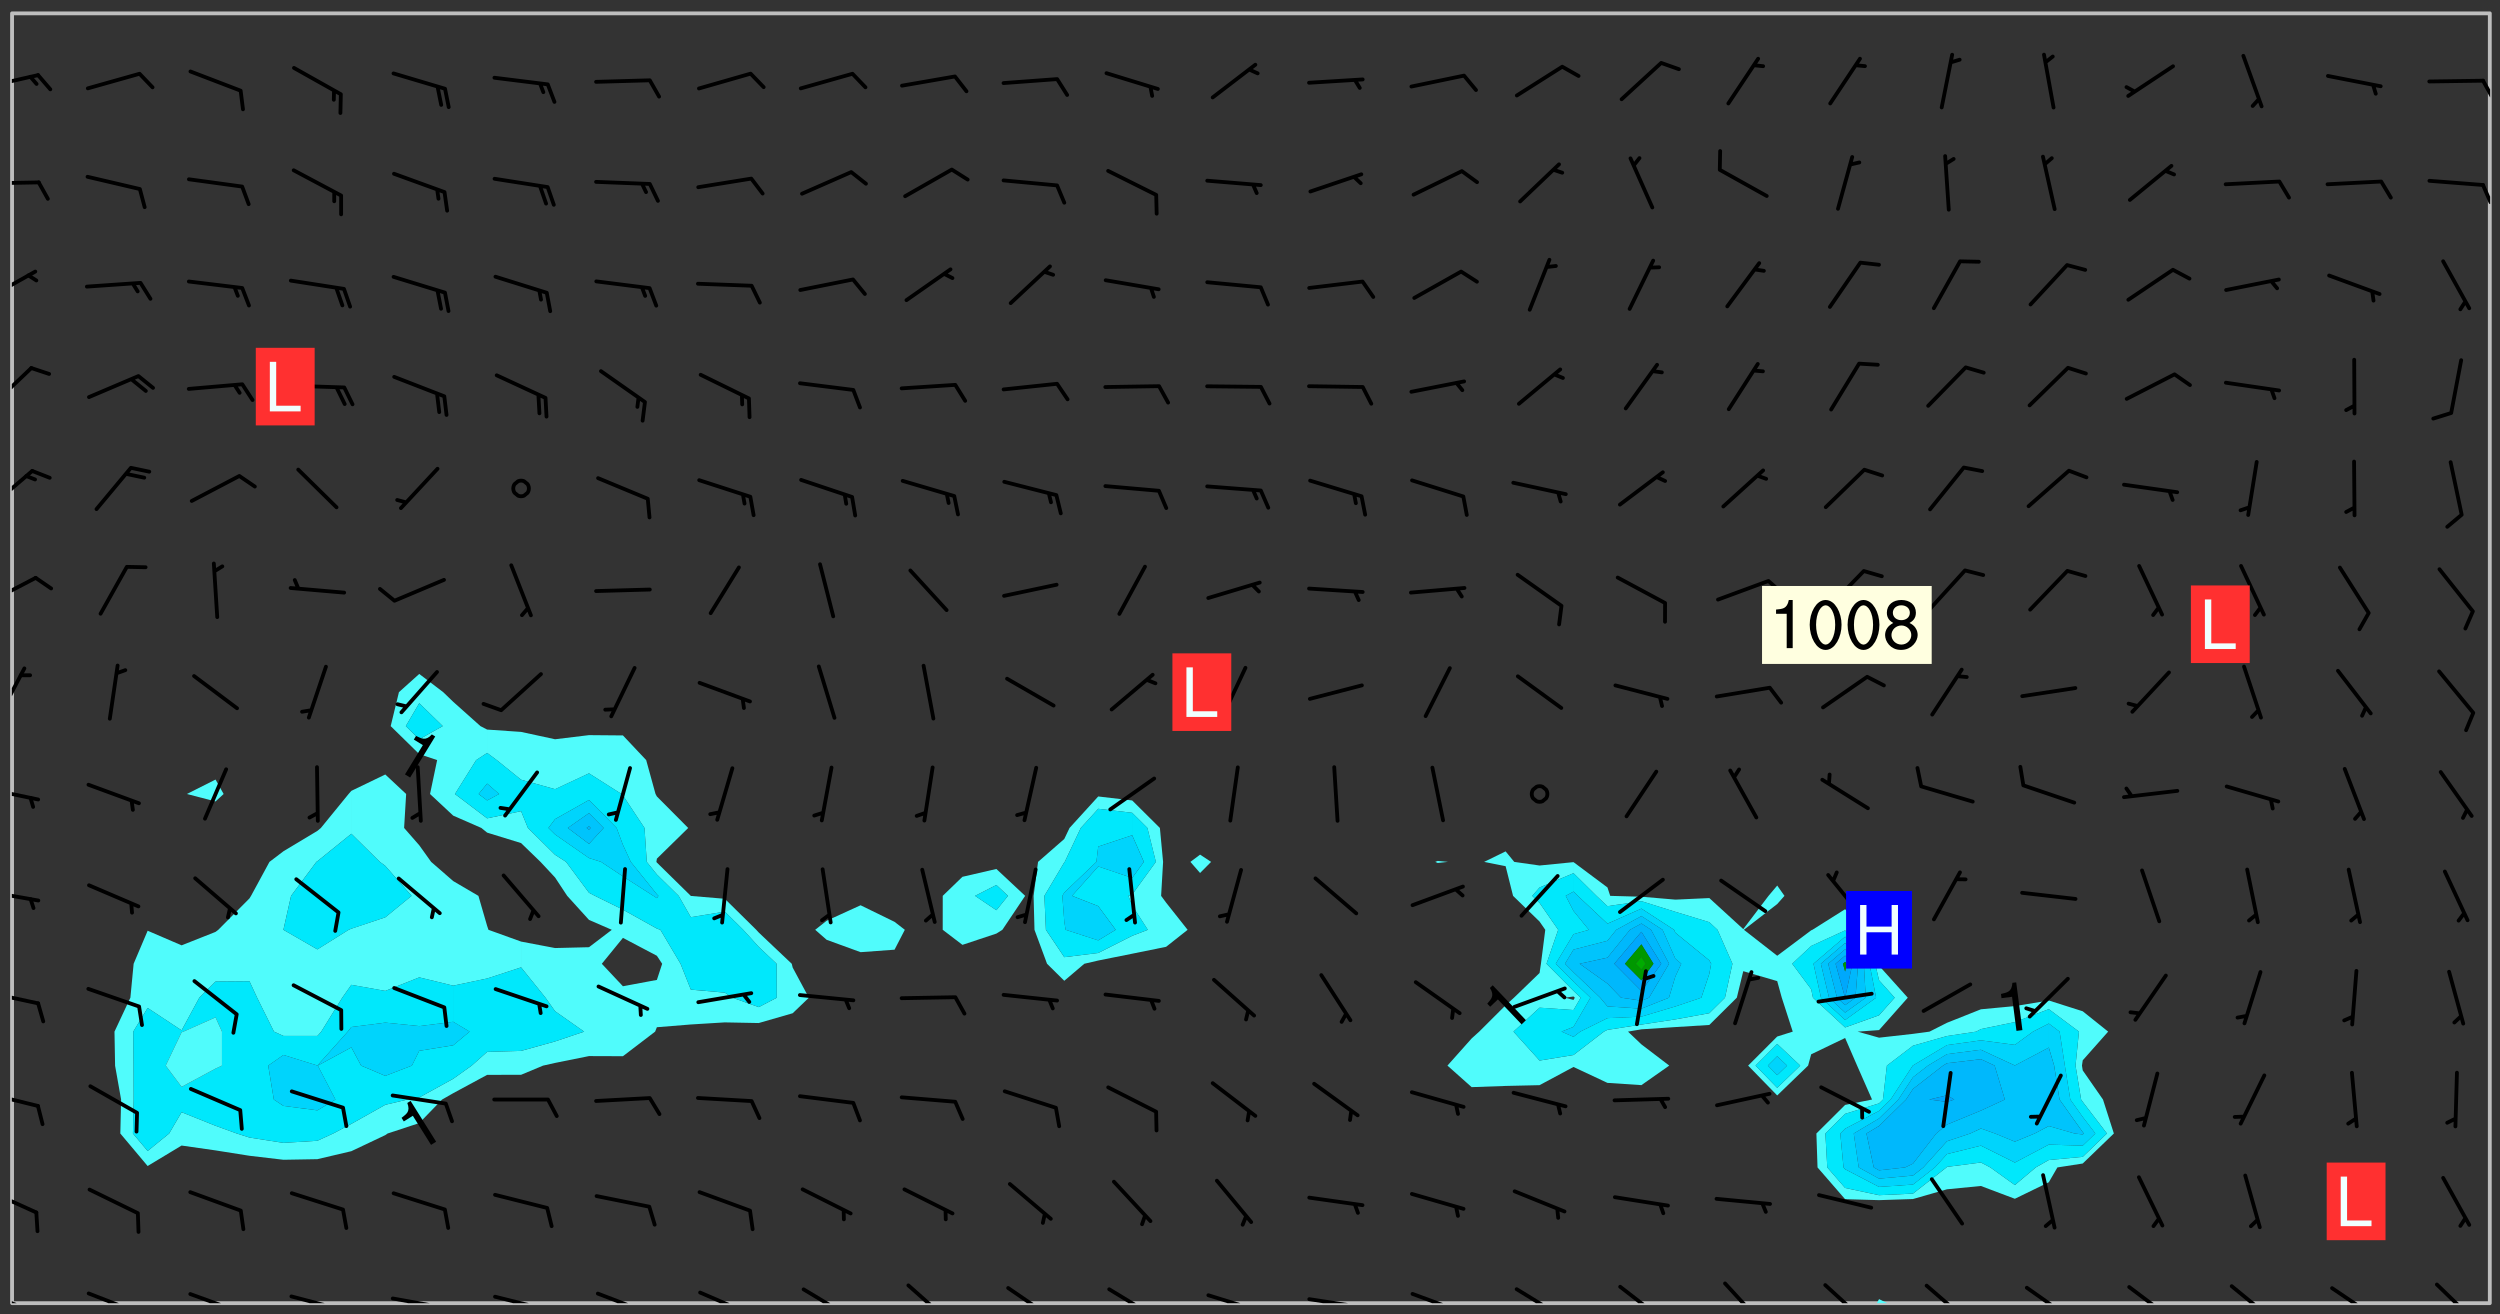 <svg xmlns="http://www.w3.org/2000/svg" role="img" xmlns:xlink="http://www.w3.org/1999/xlink" viewBox="142.45 309.95 326.84 171.84"><rect x="142.45" y="309.95" width="326.84" height="171.84" fill="#333333" stroke="none"/><defs><clipPath id="a"><path d="M144 311.672h1v168.656h-1zm0 0"/></clipPath><clipPath id="b"><path d="M144 311.672h324v168.656H144zm0 0"/></clipPath><clipPath id="c"><path d="M387 479h3v1.328h-3zm0 0"/></clipPath><clipPath id="d"><path d="M467 311.672h1v168.656h-1zm0 0"/></clipPath><clipPath id="e"><path d="M144 478h4v2.328h-4zm0 0"/></clipPath><clipPath id="f"><path d="M153 478h8v2.328h-8zm0 0"/></clipPath><clipPath id="g"><path d="M167 478h8v2.328h-8zm0 0"/></clipPath><clipPath id="h"><path d="M180 479h8v1.328h-8zm0 0"/></clipPath><clipPath id="i"><path d="M187 480h2v.328h-2zm0 0"/></clipPath><clipPath id="j"><path d="M193 479h8v1.328h-8zm0 0"/></clipPath><clipPath id="k"><path d="M200 480h2v.328h-2zm0 0"/></clipPath><clipPath id="l"><path d="M206 479h9v1.328h-9zm0 0"/></clipPath><clipPath id="m"><path d="M213 480h2v.328h-2zm0 0"/></clipPath><clipPath id="n"><path d="M220 478h8v2.328h-8zm0 0"/></clipPath><clipPath id="o"><path d="M233 478h8v2.328h-8zm0 0"/></clipPath><clipPath id="p"><path d="M247 478h7v2.328h-7zm0 0"/></clipPath><clipPath id="q"><path d="M260 477h7v3.328h-7zm0 0"/></clipPath><clipPath id="r"><path d="M274 478h7v2.328h-7zm0 0"/></clipPath><clipPath id="s"><path d="M287 478h7v2.328h-7zm0 0"/></clipPath><clipPath id="t"><path d="M300 479h8v1.328h-8zm0 0"/></clipPath><clipPath id="u"><path d="M305 480h2v.328h-2zm0 0"/></clipPath><clipPath id="v"><path d="M313 479h8v1.328h-8zm0 0"/></clipPath><clipPath id="w"><path d="M319 480h2v.328h-2zm0 0"/></clipPath><clipPath id="x"><path d="M326 478h8v2.328h-8zm0 0"/></clipPath><clipPath id="y"><path d="M340 478h7v2.328h-7zm0 0"/></clipPath><clipPath id="z"><path d="M354 477h7v3.328h-7zm0 0"/></clipPath><clipPath id="A"><path d="M367 477h6v3.328h-6zm0 0"/></clipPath><clipPath id="B"><path d="M380 477h7v3.328h-7zm0 0"/></clipPath><clipPath id="C"><path d="M394 477h6v3.328h-6zm0 0"/></clipPath><clipPath id="D"><path d="M407 478h7v2.328h-7zm0 0"/></clipPath><clipPath id="E"><path d="M420 477h7v3.328h-7zm0 0"/></clipPath><clipPath id="F"><path d="M433 477h7v3.328h-7zm0 0"/></clipPath><clipPath id="G"><path d="M447 478h7v2.328h-7zm0 0"/></clipPath><clipPath id="H"><path d="M460 477h7v3.328h-7zm0 0"/></clipPath><clipPath id="I"><path d="M144 465h4v4h-4zm0 0"/></clipPath><clipPath id="J"><path d="M144 452h4v3h-4zm0 0"/></clipPath><clipPath id="K"><path d="M144 439h4v3h-4zm0 0"/></clipPath><clipPath id="L"><path d="M144 426h4v2h-4zm0 0"/></clipPath><clipPath id="M"><path d="M144 412h4v3h-4zm0 0"/></clipPath><clipPath id="N"><path d="M144 397h2v7h-2zm0 0"/></clipPath><clipPath id="O"><path d="M144 385h4v4h-4zm0 0"/></clipPath><clipPath id="P"><path d="M144 371h3v6h-3zm0 0"/></clipPath><clipPath id="Q"><path d="M144 357h3v7h-3zm0 0"/></clipPath><clipPath id="R"><path d="M144 345h4v5h-4zm0 0"/></clipPath><clipPath id="S"><path d="M144 333h4v2h-4zm0 0"/></clipPath><clipPath id="T"><path d="M466 333h2v4h-2zm0 0"/></clipPath><clipPath id="U"><path d="M144 319h4v3h-4zm0 0"/></clipPath><clipPath id="V"><path d="M466 320h2v3h-2zm0 0"/></clipPath><g id="W" clip-path="url(#clip1)"><path fill="#fff" fill-opacity="0" fill-rule="evenodd" d="M0 0h1000v1000H0zm0 0"/><path fill="#d3d3d3" fill-opacity="0" fill-rule="evenodd" d="M162.152 355.867l-.234.293.059.234.117.172.176.234.293.348.113.059.117-.172.059-.234.176-.176.465-.176h.699l.234.293.289.816.059.176.176.23.352.234.699.699.172.176.234.348.234.41.289.582.41.465.23.234.234.176.117.23.176.293.172 1.164v.234l.059.289.059.117.117.117.348.41.117.172.176.176.176.234.117.172.172.352.059.234.234.406.234-.059-.176.176-.059.93h-.582l-.234-.113-.348.113-.117.117-.059.293-.059.176-.117.172-.465.293-.059.234-.059.113v.645l.059.172v.41l.059.059v.406l.059.406.117.176.059.059.23.641-.059.293v.699l-.059.582v.234l-.059.23-.055.352v1.922l.055.117h.426l-.367.117-.023.352.891 1.168 1.742.539 1.34.359v.539l.09.809.535.715 1.52.27.891-.086.09 1.164.535.18 1.16-.18 2.055-.984 1.16-.363 1.879-.176 1.695-.18-.18.719-1.516.086-1.25.09-.805.27-1.074.809.27.719.535.898-.18.625-.266.809.266 1.078.625.898.805.18 1.25-.18-.266.723.098.504.055.293v.172l.059.293v.406l.176.117.352.117h.406l.293-.176.113-.117.059-.117.117-.23.059-.176.352-.465.23-.176.176-.059.176.059.059.176.117.988.055.469.059.172.117.234.176.059.816.059h.289l.117.234.059.406.059.352v1.105l.117.293.117.348.289.699.176.352.582.754.352.176.172.059.469.234.641.465.348.234.293.176.293.055.23.062.816.348.293.176.113.172.352.352.117.176.523.641v.289l.059.352v.348l.059.352.059.289.117.059.172.059h.176l.582.234.176.117.176.289.176.234.113.234.293.23.117.117v.41l.059.055.289.234.234.117.059.117.117.172.059.117.23.234.059.176.234.059.117.059-.117.113-.059.117v.117l-.117.293-.117.289v.582l.176.117.117.059.059.117.117.117.113.059.176.348.059.352.059.406v.176l-.059.176-.117.699v.172l.117.176.293.293h.406l.176.117.117.172.117.293v.234h-.527l-.23-.234h-.234l-.176.059-.059.699.059.348.117.176.176.41.117.23.289.469.176.055h.523l.234.059.758.641.059.293v.234l.059.059.23.348v.352l-.117.172v.293l.293.289.293.176.172.059.293.176.293.117.582.406.289.234.293.176.219.16.016.012.23.176.641.523.176.234.117.176.176.176.113.172v.641l.117.176.469.117.582.117.234.059.23.113.293.117.113.059.586.352.289.172.176.062.176.055.176.059.699.352.289.176.234.055.289.176.234.117.641.406.293.117.172.059.234.059.41.059.23.059.234.117.059.172-.41.176.469.059.059.293.113.234.176.055.234.059.176.059.406.117.641.234.117.172.059.234v.176l-.059.117-.059.406.234.234.117.059.348.117.641.23.176.117.289.117.176.176.234.465.582 1.105.176.176.348.176.176.117.352.117 1.047.523.234.059.465.113.293.059.465.176.758.582.234.234.348.465.176.176.289.234.816.699.293.176.289.289.293.176.293.289.695.641.176.176.293.234.289.234.469.289.641.582.348.234.234.293.348.348.352.465.934.992.348.406.117.176.234.059.113.117.645.176.23.113.234.059.293.176.23.117.934.699.406.406.234.176.406.176.234.117.816.348.348.234.234.117.293.289.23.117.758.352.352.172.23.059.293.117.234.059.871.176h.816l.469.23.172.059.875.699.465.117.293.059.176.059.23.059.469.059.348.059.352.059.406.059h.293l.172.059v.23l.176.176h.293l.348.059.352.059.699.117h.641l.465-.234.293-.176.172-.117.41-.172.289-.176.934-.465.469-.293.523-.293.465-.172.465-.176 1.051-.465.289-.117.41-.117.289-.117.527-.176 1.516-.699.582-.348.289-.059.293-.059.348-.117.875-.23.352-.117h.113l.234-.059.875-.234.234-.059h.812l.352-.059.816-.117.172-.059.352-.055.293-.059.23-.059.816-.176.176-.059h.348l.234-.059.465-.117.758-.172.234-.059h.348l.41-.117.289-.059 1.285-.059h.289l.41-.059.23-.059h.176l.875-.117h.406l.41-.117h.348l.352-.113.871-.059h1.75l1.047.289.41.117.289.117.352.117.289.117 1.051.172.289.059h.293l.293.059.172.059.41.059.172.059.117.059h.117l.117.059.352.059h.113l.41.066 1.922.395 1.926.395 1.52.449 1.695.719 2.145.805 1.605-.719 1.43-.805 1.16-1.078 1.25-.449 3.035-.719 1.875-.359 2.145-1.348 2.234-1.254 2.5-1.258 1.695-.449 1.785-.18 1.16-.27.625.539 1.34-.27.715-.988.984-1.344.445-.18.805-.359 1.875-.539 1.785-.449 1.25-.27 1.16-.09 1.699-.09 1.961-.27 1.25-.09h.539l.625-.09h.891l2.145-.18 2.41-.18 2.59-.09 1.695.18 1.609.09 1.43.359 1.16.719 1.875.988 1.16 1.527.266.715.629.09.355.898.535.539.535 1.527 1.074.359h.535l-.805.535.09 1.707.715 2.695.891.805.895.988.715 1.258 1.785.539 1.52-.18.355 1.344 1.609-.805.98-.539.27.27.316-.215.219-.145.801.449.449-.359h.355l.535-.27.539-.719.535-.27.625-.988 1.16.449.84.371 1.395.617 1.695-.18h1.605l1.785.09.18-1.707.535-1.344.805.27.492.848.402.406-.09.539v.359l.715.449.711-.27h1.43l.359.988.445 1.258.715 1.344 1.25.629 1.695.629.715-.18.18-.539.98-.09.449.359.086 1.258-.266.629-.535.18v.539l.715.984.266.539.984.988.801 1.078-.266.359-.09.898-.625 2.332-.355 2.066-.09 1.793-.18.719-.09.539v1.438l-.98 1.883-.359 1.707-.535.898-.805 1.168-.266.539 2.055 1.254.086.359-.355.539-.09-.18v.809l.09 1.438-.445.715-1.074.094-.266.715.535.898.805.719 1.16.809 1.34.27.445.359-.355.449-1.789-.09-1.25-.449-.715-.719-.625-.09-.176 3.59-.188 1.309h89.359V311.703h-55.27v49.082l.762.125 3.289.543 2.023 2.836v2.754l2.352.332 2.348.332h4.051l-1.379 4.16-2.023.707-2.023.703-.543.344-2.594 1.617-.188.117-2.023-2.078-.73-2.742-2.672-2.078-1.375-3.5-.066-.082-1.957-2.672 2.75-1.418v-49.082H294.422v91.414l.117.031.133.012.074.074.105.047.09.059.086.059.09.059.297.297.059.09.031.117.027.117.016.137-.031.117-.059.09-.059.086-.043.105-.047.102-.027.121v.145l.176.27.148.148.074.086.074.074.043.105.062.09.059.086.043.105.059.09.047.102.043.105.059.086.117.18.074.074.062.086.059.09.043.105.059.09.059.086.062.09.059.09.043.102.117.18.074.074.059.086.074.074.09.059.105.047h.148l.133-.016.133.016.102-.047.074-.074.047-.102-.016-.133v-.148l-.047-.105-.027-.117-.047-.102-.027-.121-.043-.102-.062-.09-.043-.102-.043-.105-.031-.117-.016-.133-.012-.137.086-.059.059-.086.121-.031.043.105.016.133v.117l.059.102.059.09.09.059.148.148.059.09.043.105-.012.102.086.059.105.047.086.059.09.059.074.074-.117.027-.105.047-.086.059-.074.074-.059.09-.062.086-.027.121-.047.102-.043.105-.031.117-.012.133-.016.133v.148l.027.117.047.105.043.102.059.09.074.074.09.059.074.074.09.059.059.09.043.105.047.102.117.031.133.016h.148l.117-.031.105.043.043.105.047.102.027.121L299.5 410l.027.117.031.121.027.117.105.043.102.047.133-.016.148.148.062.086.074.074.07.074.09.062.105.043.102.043.117.031.137.016.117-.031.074-.074.027-.117-.012-.133-.031-.121-.027-.117.043-.105h.117l.09.062.117.027h.148l.133.016h.148l.133.016.133-.016h.148l.133-.016.133-.012.137.012.117-.027.133-.016.191-.059-.059.176-.016.133-.027.121-.016.133-.059.086-.133.016-.105.047-.105.043-.117.031-.117.027-.266.031h-.148l-.133.016-.074.074.059.086.148.148.117.18.074.07.09.062.09.059.086.059.09.059.102.043.105.062.105.043.086.059.105.047.102.043.18.117.059.09-.043.102-.047.105.016.133.223.223.059.09.043.102.031.121.043.102.016.133.031.117.012.137.031.117.148.148.102.043.105.043.117.031.133.016.137.016h.117l.117-.031.09-.059.043-.105.047-.102.043-.105.031-.117.012-.133v-.148l-.012-.133-.016-.133-.031-.117-.043-.105-.047-.105-.043-.102-.043-.105-.016-.133.016-.133.027-.117.031-.117.027-.121.047-.102.09-.059.086-.062.074-.074.09-.059.223-.223.059-.086.074-.074.117-.18.059-.086v-.148l-.074-.074-.102-.047-.105-.043-.102-.043-.059-.09-.047-.105-.027-.117.09-.059.117-.031.102-.043.18-.117.148-.148.012-.133-.012-.105-.09-.059-.133.016h-.148l-.133.016-.133-.016-.121-.031-.086-.059-.074-.074-.059-.09-.062-.086-.117-.18-.059-.086.031-.121.086-.059.121-.031.059-.086v-.121l-.031-.117-.059-.09-.059-.086-.047-.105-.027-.117-.016-.133.059-.09.074-.074.09-.059.117-.18.074-.074.059-.086.148-.148.121-.031.133-.016.133.016.074.074.043.105.016.133-.031.117-.117.031-.133.012-.148.148-.043.105-.047.102-.027.121-.031.117v.148l.031.117.043.105.059.09.074.07.074.074.117.031.121.027.117-.027.133-.016h.117l.09.059.074.074.047.105.059.086.102.047.133.016.105.043.086.059-.012.105-.074.074-.18.117-.059.09-.09.059-.07.074-.074.074-.062.09-.027.117-.016.133.016.133-.016.133v.148l.016.133.027.117.031.121.074.074.09.059.086.059.09.059.117.031v.086l-.102.047-.09.059-.266.031-.117.027h-.148l-.105.043-.102.047-.059.09-.062.234-.012.133-.031.121-.016.133v.293l-.012.133.012.137.016.133.133.016.133.012.121.031.086.059.074.074.047.105.043.102.016.133v.445l-.016.133v.445l.031.266.027.117.016.133.031.117.086.211.031.266v.148l-.031.117-.027.117-.031.121-.027.117-.031.117-.031.121-.012.133-.016.133.09.059.117-.031.102.016.047.105-.031.266v.441l-.043.105-.047.105-.043.102-.043.105-.059.086-.031.121-.043.117-.031.117-.016.133.016.133.059.09.105.047.086.059.059.086-.012.137-.031.117-.043.102v.445l-.016.133v.148l-.031.117-.043.105-.027.117-.047.105-.043.102-.031.121-.027.117-.031.133-.031.117-.027.117-.043.105-.031.117-.031.121-.012.133-.016.133v.297l.027.117v.148l.047.398.027.117.059.09.121.031h.148l.133-.016.059.09v.117l-.059.09-.09.059-.102.043-.105.047-.09.059-.086.059-.137.016-.117-.031-.133-.016-.102.047-.062.086-.012.137-.016.133-.031.117-.027.117-.016.133-.031.121v.297l.016.133.031.117v.148l.012.133v.148l-.027.117-.047.102-.027.121-.031.117-.059.09-.074.074-.102.043-.105.047-.117.027-.121.031-.102-.047.059-.086.105-.047.027-.117.031-.117.027-.121.031-.117v-.148l.016-.133-.031-.117-.043-.105-.105.016-.074.074-.102.043-.09.062-.074.074-.043.102-.016.133-.031.117L304.25 426l-.031.117-.027.117-.031.121-.027.117-.031.117-.043.105-.09.059h-.09l-.117-.031-.031-.086.016-.137-.031-.117v-.148l-.012-.133v-.148l-.062-.234-.027-.121-.043-.102-.047-.105-.059-.086-.059-.09-.043-.105-.062-.086-.148-.148-.07-.074-.105-.047-.105-.043-.102-.043-.297-.297-.09-.074-.086-.059-.105-.043-.09-.062-.086-.059-.105-.043-.09-.059-.086-.062-.074-.07-.105-.047-.086-.059-.105-.043-.09-.062-.102-.043-.105-.043-.086-.059-.105-.047-.105-.043-.102-.047-.09-.059-.102-.043-.105-.043-.09-.062-.117-.027-.133-.016-.133.016H299.75l-.133.016-.117-.031-.09-.059-.074-.074-.09-.059-.102-.047h-.148l-.121-.027-.102-.043-.074-.074-.117-.18-.09-.059-.102-.043-.09-.062-.105-.043-.09-.059-.086-.059-.105-.047-.059-.086-.059-.09-.043-.105-.047-.102-.074-.074-.086-.059-.074-.074-.09-.059-.223-.223-.043-.105-.031-.266.105-.043h.145l.105.043.074.074.09.059.086.059.105.047.09.059.148.148.07.074.148.148.062.086.074.074.086.059.074.074.09.062.09.059.086.059.27.176.102.047.105.043.102.043.047-.074.059-.086.074-.074.07-.074.105.043.074.074.059.09.043.102.047.105.043.105.121.027.117-.027.074-.09.043-.105.059-.09.074-.074.105-.043.117-.027.133.012.09.059.148.148.059.09.043.105.047.102.043.105.043.102.105.047.105.043.133.016.086-.059.059-.09.074-.074.105-.043.117.027.105.047.102.043.105.043.102.047.18.117v.117l-.016.133.016.133.016.137.059.086.102.047.121.027.117.031h.148l.117-.031.059-.09.18-.117.059-.09.074-.074.059-.086.117-.18.18-.117.117.031.09.059.043.074-.016.133v.117l.09.059h.148l.133-.016.133-.012.266-.031.105-.043.117-.031.121-.027.074-.074.07-.074.062-.09-.016-.105-.047-.102-.102-.043-.105-.016-.117.027-.266.031h-.148l-.074-.074-.09-.059-.117-.031-.117-.027-.133-.016h-.148l-.133.016h-.297l-.105-.047-.148-.148-.043-.102-.059-.09.223-.223.086-.059.105-.043.117-.031.133-.016.133.016.137.016.102.043.133-.012.09-.062.102-.043.062-.09-.047-.102-.09-.059-.117-.031-.102-.043-.059-.09-.062-.09v-.117l.016-.133.105-.047.074-.07v-.121l-.09-.059-.031-.117.09-.059.074-.074.043-.105.059-.09.047-.102.016-.133v-.148l-.047-.105-.043-.102-.09-.059-.133-.016-.102-.043-.137-.016-.117-.031h-.445l-.133-.016-.133-.012-.133-.016-.117-.031h-.148l-.133-.016-.133-.012-.266-.031-.121-.043-.086-.059-.074-.074v-.148l.012-.133.105-.047.102-.043.133-.016h.152l.133-.016h.293l.121.031.102.043.09.059.234.062.121-.047.09-.059.102-.043.133-.016.105.043.102.047.133.012.121-.027h.145l.121-.031.117-.027.105-.047.074-.074.086-.059.148-.148.059-.086.047-.105.027-.117.016-.105-.102-.043-.09-.059-.117-.031-.105-.043-.09-.062-.074-.086-.074-.074-.102-.043-.105-.047-.102-.043-.059-.09-.047-.102-.086-.211-.062-.086-.059-.09-.074-.074-.086-.059h-.27l-.117.031-.09.059-.102.043-.133.016-.105-.016-.027-.117-.062-.09-.117-.031-.102-.043-.148-.148-.031-.117-.016-.105.074-.074.18-.117.117-.027.117-.031.137.016.102.043.105.043.102.047.105.043.117.031.133.016.117.027.133.016.105-.016.09-.059-.074-.074-.105-.043-.074-.074-.074-.09-.148-.148-.086-.059-.09-.059-.074-.074-.09-.059-.102-.047-.121-.027-.102-.047-.105-.043-.117-.031-.102-.043-.121-.031h-.148l-.117.031-.105.043-.086.062-.18.117-.086.059-.09.059-.105.047-.086.059-.105.043-.102.043-.105.047-.074.074-.059.09-.059.086-.047.105-.059.086-.074.074-.133-.012-.117-.031h-.117l-.074.074-.09.059-.074.074-.09.059-.086.059-.105.047-.102.043-.137.016-.102-.043-.148-.148-.105-.047h-.086l-.105.047-.102.043-.121.031-.117-.031-.074-.074v-.117l.031-.121.074-.07.059-.09.074-.074.117-.031.105-.043h.293l.133-.016.137-.016.102-.043.09-.059.102-.047.09-.059.133-.012.09.059.133.012.09-.059.086-.059.105-.043.09-.059.086-.062.09-.059.148-.148.059-.086.059-.09.105-.043.133-.016.117.027.121.031.059-.059.059-.09.031-.266.027-.117.105.012.133.016.102-.043.09-.059.059-.09.074-.074.059-.09.047-.102.012-.133-.012-.133-.047-.105-.148-.148-.059-.09-.059-.086-.043-.105v-.445l.016-.133v-.148l.012-.133-.059-.059-.09.059-.102-.043-.18-.117-.086-.059-.062-.09-.059-.09-.074-.074-.086-.059-.121.031-.102.012-.105.047-.086.059-.105.043-.148.148-.09.059-.086.059-.09.062-.105.043-.133.016v-.121l.105-.043.117-.031.074-.07.043-.105v-.148l-.027-.117-.148-.148-.133-.016h-.148l-.117.031-.105.043-.102.043-.09.062-.117.027-.074-.074.012-.133-.043-.102-.043-.105-.09-.059-.117.027-.121.031-.117.031-.102.043-.121.031-.102.043-.105.043-.09.059-.102.016v-.117l.016-.133-.059-.09-.074.043-.148.148-.059.09-.074.074-.047.105-.043.102-.074.074-.059.09-.074.074-.059.086-.074.074-.09.062-.074.07-.074.074-.102.016-.133.016-.105-.043v-.121l.148-.148.043-.102.059-.09.047-.102.043-.105.059-.09.031-.117.043-.102.031-.121.027-.117.047-.105.043-.102.043-.105.074-.07.09-.062.09-.059.102-.043h.297l.266-.031.105-.043-.074-.074-.117-.031-.105-.043-.09-.059-.102-.047-.09-.059-.102-.043-.105-.043-.09-.062-.086-.059-.105-.043-.102-.043-.121-.031-.117-.031-.102-.043L297.5 410.25l-.102-.043-.09-.059-.043-.105-.016-.133.102-.043.133-.016.137.016.133-.016.102-.043.059-.09.016-.105-.09-.059-.074-.074-.102-.043-.09-.059-.148-.148-.043-.105-.016-.133v-.293l-.059-.09-.09-.059-.074-.074-.043-.105-.031-.117-.059-.09-.074-.074-.117-.027-.074-.074-.09-.059-.09-.062-.086-.059-.074-.074-.059-.086-.047-.105-.086-.059-.148-.148-.195-.059-.133.016-.102.043-.074.074-.047.102-.043.105-.059.09-.059.086-.297.297-.09.059h-.086l-.062-.086-.043-.105.031-.117.059-.09.027-.117-.012-.133-.09-.062-.105.047-.117.027-.117.031-.27.176-.102.047-.117.027-.105.047-.09.059-.102.043-.059-.086-.047-.105.016-.133.047-.105.07-.074.074-.07.059-.09v-.148l-.043-.105h-.238l-.102.047-.031.117-.027.117-.031.121-.074.043-.133.016-.074-.047-.043-.102-.043-.105-.047-.102-.043-.105-.121.031-.102.043-.133.016-.117.031-.105.043-.09.059-.102.047-.121.027-.133.016-.102-.043-.059-.09-.047-.105-.043-.102-.043-.105v-.117l.059-.09.086-.059.18-.117.102-.047.105-.043.105-.059.102-.043.09-.062.102-.043.105-.059.102-.047.09-.059.105-.043.102-.043.09-.062.102-.043.137-.016.117.031.102.043.121.031.102.043.105.047.102.043.105.043.102.047.105.043.102.043.105.047.086.059.105.043.117.031.105.043.102.047.09.059.105.043.102.043.105.047.117.027.102.047.121.027h.148l.086-.059.016-.102.059-.09-.027-.117-.074-.074-.117-.18-.074-.074-.09-.074-.18-.117-.086-.059-.105-.043-.102-.047-.27-.176-.059-.09-.074-.074-.059-.09-.043-.102-.031-.117-.016-.137v-.562l-.012-.133-.016-.133-.031-.117-.016-.133-.012-.133-.031-.121-.223-.223-.059-.086-.016-.105.031-.117.133-.016v-91.414H172.992v1.453l-.059.234-.352 1.051-.172.523-.117.348-.176.41-.117.172-.234.293-.23.059h-.352l-.117.059-.23.406v.293l.117.176.23.23.117.234.641.758.293.465.176.234.23.352.234.348.641.816.176.465.172.41.117.695.176.469.117 1.398.059.465v.875l.117 1.047v4.781l-.059.465-.352 1.281-.176.523-.113.41-.352.93L172.934 336l-.234.582-.117.176-.172.348-.176.406-.352.816-.059.293-.113.293-.117.289-.059.176-.117.875-.059.406-.059.117-.059.176-.059.172-.23.527-.117.172v.234l-.117.234-.059.172-.176.586v.289l-.059.176v.293l-.059.113-.059.527v.172l-.055.234v2.621l-.176.816-.117.176-.176.234-.117.172-.113.234-.586.934-.23.289-.293.465-.176.234-.289.352-.352.699-.113.23-.176.41-.176.23-.406.527-.816.699-.293.172-.289.234-.176.117-.176.176-.523.406-.527.176-.172.176-.234.055-.641.176h-.758m12.211 31.023l-1.074.449.359.895 1.25-.715.445-.539-.98-.09"/><path fill="#d3d3d3" fill-opacity="0" fill-rule="evenodd" d="M201.508 416.598h-.895l.449.629.98.359.805-.09.445-.988-.176.09-.715-.355-.895.355m154.621 59.07l-.059-.523v-.293l.113-.293.059-.23.469-.469h.113l.117-.113.117-.059h.176l.234-.059h.348l.234.059.117.059.23.172.059.176.117.582v.293l-.117.176-.172.289-.176.176-.527.523-.23.234-.117.059h-.176l-.117-.059-.406-.293-.176-.117-.117-.059-.059-.113-.055-.117m6.641-10.957l-.059-.172v-1.109l.059-.172.176-.059.172-.059h.176l.234-.059.117.059.059.699-.059.172-.117.176-.117.059-.234.523-.113.059h-.234l-.059-.117m9.613-14.391l-.117-.176v-.699l.293-.875.117-.172.176-.352.113-.23.117-.293.352-.758.117-.23.172-.234h.176l.117-.059h.641l.117.059.234.234.172.113.352.293.117.117.113.176v.113l.117.059.117.117v.699l-.059.176v.23l-.059.176-.348 1.051-.117.23-.117.234-.117.059-.23.234-.641.289h-.875l-.41-.117-.641-.465"/><path fill="none" stroke="#bebebe" stroke-linecap="round" stroke-linejoin="round" stroke-miterlimit="10" stroke-width=".5" d="M467.957 311.695H144.027v168.625h323.93v-168.625"/><g clip-path="url(#a)"><path fill="#fff" fill-opacity="0" fill-rule="evenodd" d="M144 475.891v4.438h.004H144V311.672h.004H144v164.219"/></g><g clip-path="url(#b)"><path fill="#fff" fill-opacity="0" fill-rule="evenodd" d="M144.004 480.328V311.672h26.625v100.195l-3.746 1.887 3.746.977 1.059-.977-1.059-1.887V311.672h26.633v86.383l-2.656 2.383-1.078 4.438 3.734 3.66 2.34.781-.93 4.438 3.027 2.824 3.684 1.613.754.609 4.438 1.367 2.543 2.461 1.898 2.035 1.59 2.406 2.848 3.141 2.984 1.297-2.984 2.273-4.438.109-4.441-.844-4.266-1.539-.172-.504-1.141-3.934-3.297-1.934-2.883-2.508-1.555-2.172-1.98-2.266.266-4.438-2.727-2.551-4.438 2.141-.359.41-3.621 4.438-.457.383-4.438 2.664-1.828 1.391-2.41 4.441-.203.328-4.078 4.109-.359.273-4.438 1.758-4.438-1.91-1.832 4.316-.426 4.438-2.078 4.438.078 4.441.789 4.438-.102 4.438 3.57 4.25 4.438-2.676 4.438.633 4.438.703 4.441.523 4.438-.078 4.438-1.043 4.438-2.102.305-.211 4.137-1.363 2.98-3.074 1.457-.832 4.438-2.398 4.438-.008 2.871-1.199 1.57-.352 4.438-.895 4.438.016 4.207-3.211.23-.578 4.438-.359 4.441-.273 4.438.086 4.438-1.281 2.117-2.031-2.117-3.941-.121-.496-4.316-4.086-.32-.352-4.117-4.059-4.441-.371-.004-.008-4.434-4.355-.066-.086.066-.426 4.094-4.012-4.094-4.117-.176-.32-1.223-4.438-3.039-3.223-4.438-.039-4.438.539-4.441-.961-4.438-.305-.875-.453-3.562-3.18-1.305-1.258-3.133-2.383v-86.383h57.695v116.629l-4.438 2.027-1.496 1.18 1.496 1.309 4.438 1.617 4.441-.324 1.344-2.602-1.344-1.039-4.441-2.168v-116.629h17.754v111.883l-4.438 1.027-2.574 2.488-.004 4.438 2.578 1.969 4.438-1.473.785-.496 2.977-4.438-3.762-3.516V311.672h13.316v102.402l-3.75 4.117-.688 1.441-3.43 2.996-.582 4.441.117 4.438 1.641 4.438 2.254 2.227 2.621-2.227 1.816-.422 4.438-.891 4.438-.902 2.812-2.223-2.812-3.555-.652-.883.258-4.441-.418-4.438-3.625-3.598-4.438-.52V311.672h13.316V421.68l-1.266.949 1.266 1.453 1.441-1.453-1.441-.949V311.672h31.066V422.504l-.32.125.32.145 1.34-.145-1.34-.125V311.672h8.879v109.582l-2.809 1.375 2.809.562.973 3.879 3.465 3.359.746 1.078-.566 4.438-.18 1.207-3.344 3.23-1.094.992-3.453 3.445-.988.891-3.164 3.551 3.164 2.816 4.441-.156 4.438-.102 4.438-2.379 4.438 2.082 4.441.293 3.637-2.555-3.637-2.773-1.754-1.668 1.754-.301 4.438-.293 4.438-.277 3.598-3.566.84-3.465 4.438 1.297.598 2.168 1.434 4.438-2.031.641-3.801 3.801 3.801 3.902 4.039-3.902.402-1.477 4.438-2.133 1.566 3.609 1.953 4.438-3.52.703-3.754 3.734.148 4.438 3.605 4.152 4.438.125 4.438-.145 4.438-1.273L401.426 465l4.438 1.672 4.438-2.16 1.125-1.938 3.312-.512 4.07-3.926-1.422-4.438-2.648-3.809-.102-.629.102-.691 3.324-3.75-3.324-2.66-4.438-1.41-4.438.73-4.438.418-4.441 1.766-2.281 1.156-2.156.289-4.438.5-2.801-.789 2.801-.203 3.754-4.234-3.754-4.18-.059-.258-1.844-4.438-2.535-2.695-4.277 2.695-.16.066-4.441 3.328-4.355-3.395 4.355-3.367.949-1.07-.949-1.348-1.137 1.348-3.301 4.348-4.438-4.059-4.438.203-4.438-.379-4.082-.113-.359-1.098-4.438-3.312-4.438.441-3.309-.473-1.129-1.375V311.672H467.996v168.656h-78.801l-1.086-.535-.297.535H144.004"/></g><path fill="#50fcfc" fill-rule="evenodd" d="M157.496 449.262l-.078-4.441 2.078-4.438.426-4.438 1.832-4.316 4.438 1.91 4.438-1.758.359-.273 4.078-4.109.203-.328 2.41-4.441 1.828-1.391 4.438-2.664.457-.383 3.621-4.438.359-.41v5.609l-4.438 3.586-.133.09-3.309 4.441-.996 4.414-.008.023.008.004 4.438 2.559 4.094-2.562.344-.145 4.438-1.484 3.438-2.809-3.438-3.922-.707-.52-3.73-3.676v-5.609l4.438-2.141 2.727 2.551-.266 4.438 1.98 2.266 1.555 2.172 2.883 2.508 3.297 1.934 1.141 3.934.172.504 4.266 1.539v3.371l-4.438 1.453-4.438.938-4.438-1.082-4.441 1.77-4.438-.797-1.188 1.684-2.75 4.438-.5.562-4.438-.004-1.238-.559-2.207-4.438-.996-2.148-4.438.035-2.121 2.113-2.316 4.27-4.438-2.93-1.883 3.098.039 4.441.016 4.438-.098 4.438 1.926 2.289 2.812-2.289 1.625-2.781 4.438 1.773 2.773 1.008 1.664.531 4.441.695 4.438-.277 2.07-.949 2.367-1.258 4.438-2.492 2.879-.688 1.562-.27 4.438-2.441 2.422-1.727 2.016-1.793 4.438-.129 4.441-1.238 3.801-1.281-3.801-2.672-1.25-1.766-3.191-3.965v-3.371l4.441.844 4.438-.109 2.984-2.273-2.984-1.297-2.848-3.141-1.59-2.406-1.898-2.035-2.543-2.461-4.438-1.367-.754-.609-3.684-1.613-3.027-2.824.93-4.438-2.34-.781-3.734-3.66 1.078-4.438 2.656-2.383v3.824l-1.758 2.996 1.758 1.723 3.07-1.723-3.07-2.996v-3.824l3.133 2.383 1.305 1.258 3.562 3.18.875.453v3.055l-1.434.934-2.773 4.438 4.207 3.18 4.438-.938.895 2.195 3.547 3.508 1.441.93 2.996 4.035.785.406 3.652 1.801v3.688l-2.762 3.387 2.762 2.938 4.438-.828.691-2.109-.691-1.047-4.438-2.34v-3.688l4.438 2.473.461.164 2.633 4.438 1.344 3.379 4.441.395 1.008.664 3.43 1.23 2.359-1.23-.02-4.438-2.34-2.215-2.023-2.223-2.414-2.383-4.441.73-1.59-2.785-2.848-2.797-1.32-1.645-.297-4.438-2.82-4.25-.18-.188-4.258-2.703-4.438 2.07-4.441-1.238-3.184-2.566-1.254-.934v-3.055l4.438.305 4.441.961 4.438-.539 4.438.039 3.039 3.223 1.223 4.438.176.32 4.094 4.117-4.094 4.012-.066.426.066.086 4.434 4.355.004.008 4.441.371 4.117 4.059.32.352 4.316 4.086.121.496 2.117 3.941-2.117 2.031-4.438 1.281-4.438-.086-4.441.273-4.438.359-.23.578-4.207 3.211-4.438-.016-4.438.895-1.57.352-2.871 1.199-4.438.008-4.438 2.398-1.457.832-2.98 3.074-4.137 1.363-.305.211-4.438 2.102-4.438 1.043-4.438.078-4.441-.523-4.438-.703-4.438-.633-4.438 2.676-3.57-4.25.102-4.438-.789-4.438"/><path fill="#00e8fc" fill-rule="evenodd" d="M161.754 460.426l-1.926-2.289.098-4.438-.016-4.438-.039-4.441 1.883-3.098 4.438 2.93 2.316-4.27 2.121-2.113v4.688l-4.188 1.863-.25.09-2.078 4.352 2.078 2.777 4.438-2.387.84-.391v-4.441l-.84-1.863v-4.688l4.438-.035.996 2.148 2.207 4.438 1.238.559 4.438.004.5-.562 2.75-4.438 1.188-1.684 4.438.797 4.441-1.77 4.438 1.082v4.727l-4.438.566-4.441-.457-4.438.574-.469.602-3.969 4.434-4.438-1.383-1.992 1.391.734 4.438 1.258.832 4.438.582 2.359-1.414-2.309-4.438 4.387-2.379 1.273 2.379 3.164 1.344 3.48-1.344.961-1.934 4.438-.719 2.148-1.789-2.148-1.285v-4.727l4.438-.938 4.438-1.453 3.191 3.965 1.25 1.766 3.801 2.672-3.801 1.281-4.441 1.238-4.438.129-2.016 1.793-2.422 1.727-4.438 2.441-1.562.27-2.879.688-4.438 2.492-2.367 1.258-2.07.949-4.438.277-4.441-.695-1.664-.531-2.773-1.008-4.438-1.773-1.625 2.781-2.812 2.289"/><path fill="#50fcfc" fill-rule="evenodd" d="M166.191 444.91l-2.078 4.352 2.078 2.777 4.438-2.387.84-.391v-4.441l-.84-1.863-4.188 1.863-.25.09m4.438-30.18l-3.746-.977 3.746-1.887 1.059 1.887-1.059.977"/><path fill="#00d4fc" fill-rule="evenodd" d="M178.25 453.699l-.734-4.438 1.992-1.391 4.438 1.383 3.969-4.434.469-.602 4.438-.574 4.441.457 4.438-.566 2.148 1.285-2.148 1.789-4.438.719-.961 1.934-3.48 1.344-3.164-1.344-1.273-2.379-4.387 2.379 2.309 4.438-2.359 1.414-4.438-.582-1.258-.832"/><path fill="#00e8fc" fill-rule="evenodd" d="M179.508 431.512l-.008-.004.008-.023.996-4.414 3.309-4.441.133-.09 4.438-3.586 3.73 3.676.707.52 3.438 3.922-3.438 2.809-4.438 1.484-.344.145-4.094 2.562-4.438-2.559m17.754-24.914l-1.758-1.723 1.758-2.996 3.07 2.996-3.07 1.723m8.875 10.336l-4.207-3.18 2.773-4.438 1.434-.934v4.012l-1.113 1.359 1.113.844 1.566-.844-1.566-1.359v-4.012l1.254.934 3.184 2.566 4.441 1.238 4.438-2.07v3.484l-4.438 2.504-.867 1.152.867.855 4.438 3.082 1.578.5 2.859 1.895 3.98 2.547.457.301.203-.301-.203-.199-3.41-4.242-1.027-2.227-.828-2.211-3.609-3.656v-3.484l4.258 2.703.18.188 2.82 4.25.297 4.438 1.32 1.645 2.848 2.797 1.59 2.785 4.441-.73 2.414 2.383 2.023 2.223 2.34 2.215.02 4.438-2.359 1.23-3.43-1.23-1.008-.664-4.441-.395-1.344-3.379-2.633-4.438-.461-.164-4.438-2.473-3.652-1.801-.785-.406-2.996-4.035-1.441-.93-3.547-3.508-.895-2.195-4.438.938"/><path fill="#00d4fc" fill-rule="evenodd" d="M206.137 414.598l-1.113-.844 1.113-1.359 1.566 1.359-1.566.844m8.879 4.449l-.867-.855.867-1.152 4.438-2.504v1.719l-2.773 1.938 2.773 2.086 1.914-2.086-1.914-1.938v-1.719l3.609 3.656.828 2.211 1.027 2.227 3.41 4.242.203.199-.203.301-.457-.301-3.98-2.547-2.859-1.895-1.578-.5-4.438-3.082"/><path fill="#00c4fc" fill-rule="evenodd" d="M219.453 420.277l-2.773-2.086 2.773-1.938v1.719l-.316.219.316.238.215-.238-.215-.219v-1.719l1.914 1.938-1.914 2.086"/><path fill="#00b8fc" fill-rule="evenodd" d="M219.453 418.43l-.316-.238.316-.219.215.219-.215.238"/><path fill="#fff" fill-opacity="0" fill-rule="evenodd" d="M223.891 432.559l-2.762 3.387 2.762 2.938 4.438-.828.691-2.109-.691-1.047-4.438-2.34"/><path fill="#50fcfc" fill-rule="evenodd" d="M250.52 432.816l-1.496-1.309 1.496-1.18 4.438-2.027 4.441 2.168 1.344 1.039-1.344 2.602-4.441.324-4.438-1.617m17.754.66l-2.578-1.969.004-4.438 2.574-2.488 4.438-1.027v2.094l-2.789 1.422 2.789 1.879 1.52-1.879-1.52-1.422v-2.094l3.762 3.516-2.977 4.438-.785.496-4.438 1.473"/><path fill="#00e8fc" fill-rule="evenodd" d="M272.711 428.949l-2.789-1.879 2.789-1.422 1.52 1.422-1.52 1.879"/><path fill="#50fcfc" fill-rule="evenodd" d="M277.695 431.508l-.117-4.438.582-4.441 3.43-2.996.688-1.441 3.75-4.117v1.613l-2.281 2.504-2.098 4.438-.059.059-2.602 4.383.199 4.438 2.402 3.578 4.438-.547 4.438-2.242 2.047-.789-2.047-3.184-.5-1.254.5-.176 3.098-4.266-1.105-4.438-1.992-1.98-4.438-.523v-1.613l4.438.52 3.625 3.598.418 4.438-.258 4.441.652.883 2.812 3.555-2.812 2.223-4.438.902-4.438.891-1.816.422-2.621 2.227-2.254-2.227-1.641-4.438"/><path fill="#00e8fc" fill-rule="evenodd" d="M279.188 431.508l-.199-4.438 2.602-4.383.059-.059 2.098-4.438 2.281-2.504 4.438.523v2.938l-4.438 1.48-.238 2-4.199 4.012-.254.43.254 3.371.172 1.066 4.266 1.387 2.281-1.387-2.281-3.094-3.426-1.344 3.426-3.84 4.438 1.5 1.527-2.102-1.527-3.48v-2.938l1.992 1.98 1.105 4.438-3.098 4.266-.5.176.5 1.254 2.047 3.184-2.047.789-4.438 2.242-4.438.547-2.402-3.578"/><path fill="#00d4fc" fill-rule="evenodd" d="M281.59 430.441l-.254-3.371.254-.43 4.199-4.012.238-2 4.438-1.48 1.527 3.48-1.527 2.102-4.438-1.5-3.426 3.84 3.426 1.344 2.281 3.094-2.281 1.387-4.266-1.387-.172-1.066"/><path fill="#50fcfc" fill-rule="evenodd" d="M299.344 424.082l-1.266-1.453 1.266-.949 1.441.949-1.441 1.453m31.066-1.309l-.32-.145.32-.125 1.34.125-1.34.145m4.438 29.305l-3.164-2.816 3.164-3.551.988-.891 3.453-3.445 1.094-.992 3.344-3.23.18-1.207.566-4.438-.746-1.078-3.465-3.359-.973-3.879-2.809-.562 2.809-1.375 1.129 1.375 3.309.473 4.438-.441v1.445l-4.438 1.867-.957 1.098.957.926 2.434 3.512-1.527 4.438 3.531 3.547v.73l-1.105.16 1.105.293.172-.293-.172-.16v-.73l.938.891-.938 1.613-4.438-.309-3.41 3.133 3.41 3.781 4.438-.727 3.973-3.055.465-.23 4.441-.695 4.438-.676 4.438-.809 2.047-2.027.977-4.438-1.953-4.438-1.07-.996-4.438-1.355-4.438-1.391-4.441.652-1.438-1.348-3-2.965v-1.445l4.438 3.312.359 1.098 4.082.113 4.438.379 4.438-.203 4.438 4.059 3.301-4.348 1.137-1.348.949 1.348-.949 1.07-4.355 3.367 4.355 3.395 4.441-3.328.16-.066 4.277-2.695v2.77l-4.438 2.039-2.48 2.324 2.48 3.332.234 1.105 4.203 3.891 4.438-1.59 2.043-2.301-2.043-2.273-.504-2.164-3.934-4.363v-2.77l2.535 2.695 1.844 4.438.059.258 3.754 4.18-3.754 4.234-2.801.203 2.801.789 4.438-.5 2.156-.289 2.281-1.156 4.441-1.766 4.438-.418 4.438-.73v1.129l-4.438 1.691-4.438.914-.621.336-3.82.574-4.438 1.262-3.414 2.605-.516 4.438-.508.5-4.438 1.367-2.582 2.57.25 4.438 2.332 2.684 4.438.945 4.438-.207 4.375-3.422.062-.07 4.441-.574 1.227.645 3.211 2.301 2.73-2.301 1.707-.969 4.438-.418 3.16-3.051L414.738 454l-.211-.301-.73-4.438.449-4.441-3.945-2.941V440.75l4.438 1.41 3.324 2.66-3.324 3.75-.102.691.102.629 2.648 3.809 1.422 4.438-4.07 3.926-3.312.512-1.125 1.938-4.438 2.16L401.426 465l-4.441.434-4.438 1.273-4.438.145-4.438-.125-3.605-4.152-.148-4.438 3.754-3.734 3.52-.703-1.953-4.438-1.566-3.609-4.438 2.133-.402 1.477-4.039 3.902-3.801-3.902 3.801-3.801v.965l-2.832 2.836 2.832 2.91 3.012-2.91-3.012-2.836v-.965l2.031-.641-1.434-4.438-.598-2.168-4.438-1.297-.84 3.465-3.598 3.566-4.438.277-4.438.293-1.754.301 1.754 1.668 3.637 2.773-3.637 2.555-4.441-.293-4.438-2.082-4.438 2.379-4.438.102-4.441.156"/><path fill="#00e8fc" fill-rule="evenodd" d="M343.727 448.602l-3.41-3.781 3.41-3.133 4.438.309.938-1.613-.938-.891-3.531-3.547 1.527-4.438-2.434-3.512-.957-.926.957-1.098 4.438-1.867v2.406l-1.023.559 1.023 1.977 2.004 2.461-2.004.574-2.324 3.863 2.324 2.332 2.211 2.105-2.211 3.812-1.57.625 1.57.68.883-.68 3.555-1.762 4.441-.199 4.438-1.328 3.395-1.148 1.043-3.113.246-1.324-.246-.438-4.438-3.613-.172-.387-4.266-2.77-4.441 1.969-3.875-3.637-.562-.559v-2.406l3 2.965 1.438 1.348 4.441-.652 4.438 1.391 4.438 1.355 1.07.996 1.953 4.438-.977 4.438-2.047 2.027-4.438.809-4.438.676-4.441.695-.465.23-3.973 3.055-4.438.727"/><path fill="#00d4fc" fill-rule="evenodd" d="M348.164 438.277l-2.324-2.332 2.324-3.863 2.004-.574-2.004-2.461-1.023-1.977 1.023-.559.562.559 3.875 3.637 4.441-1.969v.977l-3.281 1.793-1.16 1.434-4.438 1.152-1.113 1.852 1.113 1.117 3.488 3.32.949 1.141 4.441.297 3.605-1.438.832-2.766.777-1.672-.777-.656-1.672-3.781-2.766-1.793v-.977l4.266 2.77.172.387 4.438 3.613.246.438-.246 1.324-1.043 3.113-3.395 1.148-4.438 1.328-4.441.199-3.555 1.762-.883.68-1.57-.68 1.57-.625 2.211-3.812-2.211-2.105"/><path fill="#00c4fc" fill-rule="evenodd" d="M348.164 437.062l-1.113-1.117 1.113-1.852 4.438-1.152 1.16-1.434 3.281-1.793v.973l-1.5.82-2.941 3.641-3.641.797 3.641 2.598 1.777 1.84 2.664.398.996-.398 2.617-4.438-2.352-4.438-1.262-.82v-.973l2.766 1.793 1.672 3.781.777.656-.777 1.672-.832 2.766-3.605 1.438-4.441-.297-.949-1.141-3.488-3.32"/><path fill="#fff" fill-opacity="0" fill-rule="evenodd" d="M348.164 440.223l-1.105.16 1.105.293.172-.293-.172-.16"/><path fill="#00b8fc" fill-rule="evenodd" d="M352.602 438.543l-3.641-2.598 3.641-.797 2.941-3.641 1.5-.82v1.078l-3.551 4.18 3.551 3.574 2.594-3.574-2.594-4.18v-1.078l1.262.82 2.352 4.438-2.617 4.438-.996.398-2.664-.398-1.777-1.84"/><path fill="#00a8fc" fill-rule="evenodd" d="M357.043 439.52l-3.551-3.574 3.551-4.18v1.641l-2.156 2.539 2.156 2.168 1.574-2.168-1.574-2.539v-1.641l2.594 4.18-2.594 3.574"/><path fill="#009800" fill-rule="evenodd" d="M357.043 438.113l-2.156-2.168 2.156-2.539v1.641l-.762.898.762.766.555-.766-.555-.898v-1.641l1.574 2.539-1.574 2.168"/><path fill="#00ac00" fill-rule="evenodd" d="M357.043 436.711l-.762-.766.762-.898.555.898-.555.766"/><path fill="#00e8fc" fill-rule="evenodd" d="M374.793 452.172l-2.832-2.91 2.832-2.836v1.613l-1.219 1.223 1.219 1.25 1.297-1.25-1.297-1.223v-1.613l3.012 2.836-3.012 2.91"/><path fill="#00d4fc" fill-rule="evenodd" d="M374.793 450.512l-1.219-1.25 1.219-1.223 1.297 1.223-1.297 1.25"/><path fill="#00e8fc" fill-rule="evenodd" d="M379.234 439.277l-2.48-3.332 2.48-2.324 4.438-2.039v.824l-4.133 3.539.98 4.438 3.152 2.922 4.055-2.922-.867-4.438-3.188-3.539v-.824l3.934 4.363.504 2.164 2.043 2.273-2.043 2.301-4.438 1.59-4.203-3.891-.234-1.105"/><path fill="#00d4fc" fill-rule="evenodd" d="M380.52 440.383l-.98-4.438 4.133-3.539v.824L380.5 435.945l1.07 4.438 2.102 1.949 2.703-1.949-.258-4.438-2.445-2.715v-.824l3.188 3.539.867 4.438-4.055 2.922-3.152-2.922"/><path fill="#00c4fc" fill-rule="evenodd" d="M381.57 440.383l-1.07-4.438 3.172-2.715v.824l-2.211 1.891 1.156 4.438 1.055.977 1.352-.977.352-4.438-1.703-1.891v-.824l2.445 2.715.258 4.438-2.703 1.949-2.102-1.949"/><path fill="#00e8fc" fill-rule="evenodd" d="M381.34 462.574l-.25-4.438 2.582-2.57 4.438-1.367.508-.5.516-4.438 3.414-2.605 4.438-1.262 3.82-.574.621-.336 4.438-.914 4.438-1.691v1.887l-2.066 1.055-2.371 1.73-4.438-.59-4.441.621-4.438 2.656-.031.023-2.891 4.438-1.516 1.484-4.438 2.328-.629.625.422 4.438.207.238 4.438 2.309 4.438-.305 2.863-2.242 1.574-1.742 4.441-1.105 4.438 2.211 4.438-2.344 4.438.133 1.648-1.59-1.648-2.156-1.625-2.281-.715-4.438-.684-4.441-1.414-1.055v-1.887l3.945 2.941-.449 4.441.73 4.438.211.301 3.16 4.137-3.16 3.051-4.438.418-1.707.969-2.73 2.301-3.211-2.301-1.227-.645-4.441.574-.062.07-4.375 3.422-4.438.207-4.438-.945-2.332-2.684"/><path fill="#00b8fc" fill-rule="evenodd" d="M382.617 440.383l-1.156-4.438 2.211-1.891v.824l-1.246 1.066 1.242 4.438.004.004.004-.004.957-4.438-.961-1.066v-.824l1.703 1.891-.352 4.438-1.352.977-1.055-.977"/><path fill="#00a8fc" fill-rule="evenodd" d="M383.668 440.383l-1.242-4.438 1.246-1.066v.824l-.285.242.285 1.016.219-1.016-.219-.242v-.824l.961 1.066-.957 4.438-.004.004-.004-.004"/><path fill="#00d4fc" fill-rule="evenodd" d="M383.465 462.574l-.422-4.438.629-.625 4.438-2.328 1.516-1.484 2.891-4.438.031-.023 4.438-2.656 4.441-.621 4.438.59 2.371-1.73 2.066-1.055v3.141l-4.438 2.34-4.438-2.055-4.441.574-2.48 1.496-1.957 1.52-1.914 2.918-2.523 2.473-3.309 1.965.648 4.438 2.66 1.465 4.438-.406 1.352-1.059 3.086-3.418 3.051-1.02 1.391-.652 1.84.652 2.598 1.07 2.598-1.07 1.84-.973 3.363.973 1.074.129.137-.129-.137-.176-3.035-4.262-.703-4.438-.699-2.355v-3.141l1.414 1.055.684 4.441.715 4.438 1.625 2.281 1.648 2.156-1.648 1.59-4.438-.133-4.438 2.344-4.438-2.211-4.441 1.105-1.574 1.742-2.863 2.242-4.438.305-4.438-2.309-.207-.238"/><path fill="#009800" fill-rule="evenodd" d="M383.672 436.961l-.285-1.016.285-.242.219.242-.219 1.016"/><path fill="#00c4fc" fill-rule="evenodd" d="M385.449 462.574l-.648-4.438 3.309-1.965 2.523-2.473 1.914-2.918 1.957-1.52 2.48-1.496 4.441-.574v1.234l-4.441.527-.508.309-3.93 3.051-.91 1.387-3.527 3.457-1.648.98.957 4.438.691.383 3.41-.383 1.027-.492 3.043-3.945 1.395-1.16 4.441-1.832 3.133-1.445-1.34-4.438-1.793-.836v-1.234l4.438 2.055 4.438-2.34.699 2.355.703 4.438 3.035 4.262.137.176-.137.129-1.074-.129-3.363-.973-1.84.973-2.598 1.07-2.598-1.07-1.84-.652-1.391.652-3.051 1.02-3.086 3.418-1.352 1.059-4.438.406-2.66-1.465"/><path fill="#00b8fc" fill-rule="evenodd" d="M387.418 462.574l-.957-4.438 1.648-.98 3.527-3.457.91-1.387 3.93-3.051.508-.309v4.191l-2.32.555 2.32.312.965-.312-.965-.555v-4.191l4.441-.527 1.793.836 1.34 4.438-3.133 1.445-4.441 1.832-1.395 1.16-3.043 3.945-1.027.492-3.41.383-.691-.383"/><g clip-path="url(#c)"><path fill="#50fcfc" fill-rule="evenodd" d="M387.812 480.328l.297-.535 1.086.535h-1.383"/></g><path fill="#00a8fc" fill-rule="evenodd" d="M396.984 454.012l-2.32-.312 2.32-.555.965.555-.965.312"/><g clip-path="url(#d)"><path fill="#fff" fill-opacity="0" fill-rule="evenodd" d="M467.996 480.328H468V311.672h-.004H468v168.656h-.004"/></g><path fill="#fff" fill-opacity="0" fill-rule="evenodd" d="M340.297 447.414l4.234-4.023-6.863-7.219-4.234 4.023 6.863 7.219"/><path fill-rule="evenodd" d="M337.234 439.113l.367-.352 4.34 4.562-.57.543-3.094-3.254-1.008.957-.383-.402.359-.434.148-.211.102-.223.051-.242-.02-.273-.098-.312-.195-.359"/><path fill="#fff" fill-opacity="0" fill-rule="evenodd" d="M403.113 446.953l5.793-.75-1.281-9.879-5.793.75 1.281 9.879"/><path fill-rule="evenodd" d="M405.539 438.441l.504-.062.809 6.242-.777.102-.578-4.453-1.379.176-.07-.551.547-.137.242-.086.219-.117.184-.164.145-.23.102-.312.055-.406"/><path fill="#fff" fill-opacity="0" fill-rule="evenodd" d="M191.688 411.078l4.988 3.043 5.191-8.5-4.984-3.043-5.195 8.5"/><path fill-rule="evenodd" d="M198.91 405.965l.438.266-3.281 5.371-.672-.41 2.34-3.828-1.184-.727.289-.473.512.234.242.086.242.043.246-.012.258-.09.277-.176.293-.285"/><path fill="#fff" fill-opacity="0" fill-rule="evenodd" d="M197.047 462.895l4.949-3.102-5.285-8.441-4.953 3.102 5.289 8.441"/><path fill-rule="evenodd" d="M195.699 454.148l.43-.27 3.34 5.332-.664.418-2.383-3.805-1.18.738-.293-.469.438-.355.188-.18.148-.195.094-.23.039-.27-.039-.324-.117-.391"/><g clip-path="url(#e)"><path fill="none" stroke="#000" stroke-linecap="round" stroke-linejoin="round" stroke-miterlimit="10" stroke-width=".5" d="M147.23 481.707l-6.461-2.754"/></g><g clip-path="url(#f)"><path fill="none" stroke="#000" stroke-linecap="round" stroke-linejoin="round" stroke-miterlimit="10" stroke-width=".5" d="M160.59 481.605l-6.547-2.555"/></g><g clip-path="url(#g)"><path fill="none" stroke="#000" stroke-linecap="round" stroke-linejoin="round" stroke-miterlimit="10" stroke-width=".5" d="M173.934 481.531l-6.605-2.402"/></g><g clip-path="url(#h)"><path fill="none" stroke="#000" stroke-linecap="round" stroke-linejoin="round" stroke-miterlimit="10" stroke-width=".5" d="M187.344 481.223l-6.797-1.785"/></g><g clip-path="url(#i)"><path fill="none" stroke="#000" stroke-linecap="round" stroke-linejoin="round" stroke-miterlimit="10" stroke-width=".5" d="M187.344 481.223l.562 2.387"/></g><g clip-path="url(#j)"><path fill="none" stroke="#000" stroke-linecap="round" stroke-linejoin="round" stroke-miterlimit="10" stroke-width=".5" d="M200.719 480.953l-6.918-1.246"/></g><g clip-path="url(#k)"><path fill="none" stroke="#000" stroke-linecap="round" stroke-linejoin="round" stroke-miterlimit="10" stroke-width=".5" d="M200.719 480.953l.75 2.336"/></g><g clip-path="url(#l)"><path fill="none" stroke="#000" stroke-linecap="round" stroke-linejoin="round" stroke-miterlimit="10" stroke-width=".5" d="M213.984 481.18l-6.816-1.703"/></g><g clip-path="url(#m)"><path fill="none" stroke="#000" stroke-linecap="round" stroke-linejoin="round" stroke-miterlimit="10" stroke-width=".5" d="M213.984 481.18l.59 2.383"/></g><g clip-path="url(#n)"><path fill="none" stroke="#000" stroke-linecap="round" stroke-linejoin="round" stroke-miterlimit="10" stroke-width=".5" d="M227.172 481.59l-6.562-2.52"/></g><g clip-path="url(#o)"><path fill="none" stroke="#000" stroke-linecap="round" stroke-linejoin="round" stroke-miterlimit="10" stroke-width=".5" d="M240.43 481.723l-6.449-2.789"/></g><g clip-path="url(#p)"><path fill="none" stroke="#000" stroke-linecap="round" stroke-linejoin="round" stroke-miterlimit="10" stroke-width=".5" d="M253.531 482.141l-6.02-3.625"/></g><g clip-path="url(#q)"><path fill="none" stroke="#000" stroke-linecap="round" stroke-linejoin="round" stroke-miterlimit="10" stroke-width=".5" d="M266.461 482.66l-5.254-4.664"/></g><g clip-path="url(#r)"><path fill="none" stroke="#000" stroke-linecap="round" stroke-linejoin="round" stroke-miterlimit="10" stroke-width=".5" d="M280.047 482.316l-5.793-3.977"/></g><g clip-path="url(#s)"><path fill="none" stroke="#000" stroke-linecap="round" stroke-linejoin="round" stroke-miterlimit="10" stroke-width=".5" d="M293.469 482.156l-6.004-3.652"/></g><g clip-path="url(#t)"><path fill="none" stroke="#000" stroke-linecap="round" stroke-linejoin="round" stroke-miterlimit="10" stroke-width=".5" d="M307.137 481.371l-6.711-2.086"/></g><g clip-path="url(#u)"><path fill="none" stroke="#000" stroke-linecap="round" stroke-linejoin="round" stroke-miterlimit="10" stroke-width=".5" d="M306.16 481.066l.227 1.207"/></g><g clip-path="url(#v)"><path fill="none" stroke="#000" stroke-linecap="round" stroke-linejoin="round" stroke-miterlimit="10" stroke-width=".5" d="M320.57 480.863l-6.949-1.066"/></g><g clip-path="url(#w)"><path fill="none" stroke="#000" stroke-linecap="round" stroke-linejoin="round" stroke-miterlimit="10" stroke-width=".5" d="M319.559 480.707l.406 1.156"/></g><g clip-path="url(#x)"><path fill="none" stroke="#000" stroke-linecap="round" stroke-linejoin="round" stroke-miterlimit="10" stroke-width=".5" d="M333.707 481.551l-6.59-2.441"/></g><g clip-path="url(#y)"><path fill="none" stroke="#000" stroke-linecap="round" stroke-linejoin="round" stroke-miterlimit="10" stroke-width=".5" d="M346.723 482.164l-5.992-3.672"/></g><g clip-path="url(#z)"><path fill="none" stroke="#000" stroke-linecap="round" stroke-linejoin="round" stroke-miterlimit="10" stroke-width=".5" d="M359.816 482.484l-5.551-4.309"/></g><g clip-path="url(#A)"><path fill="none" stroke="#000" stroke-linecap="round" stroke-linejoin="round" stroke-miterlimit="10" stroke-width=".5" d="M372.734 482.914l-4.758-5.172"/></g><g clip-path="url(#B)"><path fill="none" stroke="#000" stroke-linecap="round" stroke-linejoin="round" stroke-miterlimit="10" stroke-width=".5" d="M386.266 482.699l-5.188-4.742"/></g><g clip-path="url(#C)"><path fill="none" stroke="#000" stroke-linecap="round" stroke-linejoin="round" stroke-miterlimit="10" stroke-width=".5" d="M399.645 482.629l-5.316-4.598"/></g><g clip-path="url(#D)"><path fill="none" stroke="#000" stroke-linecap="round" stroke-linejoin="round" stroke-miterlimit="10" stroke-width=".5" d="M413.172 482.355l-5.742-4.051"/></g><g clip-path="url(#E)"><path fill="none" stroke="#000" stroke-linecap="round" stroke-linejoin="round" stroke-miterlimit="10" stroke-width=".5" d="M426.422 482.445l-5.609-4.234"/></g><g clip-path="url(#F)"><path fill="none" stroke="#000" stroke-linecap="round" stroke-linejoin="round" stroke-miterlimit="10" stroke-width=".5" d="M439.648 482.559l-5.434-4.461"/></g><g clip-path="url(#G)"><path fill="none" stroke="#000" stroke-linecap="round" stroke-linejoin="round" stroke-miterlimit="10" stroke-width=".5" d="M453.156 482.297l-5.82-3.938"/></g><g clip-path="url(#H)"><path fill="none" stroke="#000" stroke-linecap="round" stroke-linejoin="round" stroke-miterlimit="10" stroke-width=".5" d="M466.086 482.773l-5.047-4.891"/></g><g clip-path="url(#I)"><path fill="none" stroke="#000" stroke-linecap="round" stroke-linejoin="round" stroke-miterlimit="10" stroke-width=".5" d="M147.199 468.465l-6.398-2.902"/></g><path fill="none" stroke="#000" stroke-linecap="round" stroke-linejoin="round" stroke-miterlimit="10" stroke-width=".5" d="M147.199 468.465l.152 2.449m13.121-2.359l-6.316-3.082m6.316 3.082l.086 2.453m13.371-2.789l-6.602-2.41m6.602 2.41l.34 2.43m13.023-2.566l-6.695-2.137m6.695 2.137l.438 2.414m12.879-2.422l-6.699-2.121m6.699 2.121l.441 2.414m12.934-2.617l-6.816-1.715m6.816 1.715l.586 2.383m12.766-2.547l-6.891-1.387m6.891 1.387l.703 2.352m12.465-1.836l-6.598-2.418m6.598 2.418l.34 2.43m12.816-2.062l-6.277-3.152m5.363 2.695l.027 1.227m14.203-.773l-6.285-3.145m5.371 2.688l.031 1.227m13.734-.066l-5.355-4.551m4.578 3.887l-.262 1.199m14.066-.234l-4.777-5.152m4.082 4.402L291.758 470m14.266-.281l-4.484-5.41m3.832 4.621l-.465 1.137m15.668-2.559l-6.957-.984m5.945.84l.418 1.152m13.805-.527l-6.75-1.949m5.77 1.664l.254 1.203m13.926-.574l-6.516-2.637m5.566 2.254l.129 1.219m14.348-1.605l-6.941-1.098m5.93.938l.402 1.16m13.953-1.215l-6.996-.668m5.977.57l.469 1.133m13.781-.547l-6.832-1.645m18.715 3.723l-3.965-5.801m16.051 6.332l-1.504-6.863m1.285 5.863l-.938.797m15.254-.07l-3.074-6.316m2.629 5.398l-.723.992m13.898.148l-1.902-6.762m1.625 5.777l-.887.848m15.508-.344l-3.961-5.801m3.387 4.957l-.57 1.086m14.188-.07l-3.414-6.145m2.918 5.25l-.668 1.027"/><g clip-path="url(#J)"><path fill="none" stroke="#000" stroke-linecap="round" stroke-linejoin="round" stroke-miterlimit="10" stroke-width=".5" d="M147.41 454.539l-6.82-1.68"/></g><path fill="none" stroke="#000" stroke-linecap="round" stroke-linejoin="round" stroke-miterlimit="10" stroke-width=".5" d="M147.41 454.539l.602 2.379m12.355-1.48l-6.105-3.477m6.105 3.477l-.07 2.453m13.562-2.805l-6.457-2.773m6.457 2.773l.203 2.445m13.23-2.77l-6.695-2.129m6.695 2.129l.441 2.414m13-2.945l-6.949-1.062m6.949 1.062l.812 2.312m12.543-2.844h-7.027m7.027 0l1.152 2.164m12.156-2.355l-7.016.383m7.016-.383l1.27 2.098m12.047-1.703l-7.016-.406m7.016.406l1.023 2.227m12.27-1.992l-6.973-.875m6.973.875l.871 2.293m12.457-2.441l-7-.578m7 .578l.973 2.254m12.188-1.465l-6.691-2.156m6.691 2.156l.43 2.414m12.672-1.902l-6.266-3.18m6.266 3.18l.051 2.453m12.922-1.906l-5.578-4.277m4.766 3.656l-.203 1.211m14.387-.664l-5.688-4.125m4.859 3.523l-.172 1.215m14.852-1.719l-6.762-1.914m5.777 1.633l.258 1.199m14.059-.988l-6.797-1.773m5.809 1.516l.285 1.195m14.133-1.93l-7.027.211m6.004-.18l.609 1.066m13.648-1.742l-6.867 1.5m5.867-1.281l.793.934m13.215 1.199l-6.254-3.203m5.344 2.738l.02 1.227m10.598 1.117l.965-6.961m11.258 6.621l3.148-6.281m-2.691 5.367l-1.227.031m14.781 1.145l1.758-6.805m-1.504 5.812l-1.191.289m13.582.453l3.098-6.309m-2.645 5.391l-1.227.043m15.953 1.223l-.633-7m.543 5.98l-1.027.672m14.016.359l.199-7.023m-.168 6l-1.102.547"/><g clip-path="url(#K)"><path fill="none" stroke="#000" stroke-linecap="round" stroke-linejoin="round" stroke-miterlimit="10" stroke-width=".5" d="M147.434 441.125l-6.867-1.48"/></g><path fill="none" stroke="#000" stroke-linecap="round" stroke-linejoin="round" stroke-miterlimit="10" stroke-width=".5" d="M147.434 441.125l.672 2.359m12.527-1.949l-6.637-2.305m6.637 2.305l.379 2.426m12.383-1.406l-5.527-4.34m5.527 4.34l-.434 2.414m14.098-2.957l-6.227-3.254m6.227 3.254l.02 2.453m13.457-2.812l-6.551-2.535m6.551 2.535l.293 2.434m13.074-2.574l-6.656-2.254m5.688 1.926l.199 1.211m13.953-.551l-6.391-2.922m5.461 2.496l.074 1.227m14.438-2.852l-6.926 1.18m5.918-1.008l.75.973m13.605-.211l-6.992-.688m5.977.59l.469 1.133m13.879-1.441l-7.023.129m7.023-.129l1.191 2.145m12.105-1.707l-6.988-.746m5.973.637l.457 1.137m13.867-.984l-6.977-.832m5.961.711l.445 1.145m13.023.895l-5.25-4.672m4.484 3.992l-.289 1.191M319 443.336l-3.809-5.906m3.254 5.047l-.598 1.07m15.434-1.137l-5.738-4.055m4.902 3.465l-.156 1.219m14.738-3.863l-6.602 2.414m5.641-2.062l.914.82m10.648-3.43l-1.176 6.93m1.004-5.922l1.168-.383m12.805-.504l-2.145 6.691m1.832-5.719l1.207-.219m7.871 3.105l6.953-1.031m6.785 2.254l6.105-3.473m7.766 4.207l4.992-4.945m-4.266 4.227l-1.172-.363m14.262 1.504l3.988-5.785m-3.406 4.941l-1.219-.141m14.898 1.445l2.098-6.707m-1.793 5.73l-1.207.227m14.988.898l.555-7.004m-.473 5.984l-1.125.488m15.562.418l-1.852-6.781m1.582 5.793l-.895.844"/><g clip-path="url(#L)"><path fill="none" stroke="#000" stroke-linecap="round" stroke-linejoin="round" stroke-miterlimit="10" stroke-width=".5" d="M147.461 427.68l-6.922-1.223"/></g><path fill="none" stroke="#000" stroke-linecap="round" stroke-linejoin="round" stroke-miterlimit="10" stroke-width=".5" d="M146.453 427.504l.379 1.164m13.715-.219l-6.461-2.762m5.52 2.359l.105 1.223m13.582.094l-5.324-4.59m4.547 3.922l-.27 1.195m14.461-.652l-5.523-4.34m5.523 4.34l-.43 2.414m13.668-2.316l-5.371-4.535m4.59 3.875l-.258 1.199m13.957-.141l-4.574-5.332m3.906 4.559l-.445 1.141m11.867.469l.547-7.004m12.691 6.996l.703-6.988m-.602 5.973l-1.137.465m15.227.531l-1.051-6.949m.898 5.938l-.984.73m14.742.223l-1.633-6.832m1.395 5.84l-.918.812m12.957.207l1.395-6.887m-1.191 5.887l-1.176.348m15.359.703l-.75-6.988m.641 5.973l-1.016.688m13.145.223l1.844-6.777m-1.574 5.793l-1.199.27m12.5-4.961l5.332 4.574m13.945-3.504l-6.59 2.434m5.629-2.082l.918.816m12.426-2.551l-4.727 5.199m12.871-.484l5.613-4.23m7.617.117l5.781 3.996m8.211-4.727l4.43 5.457m-3.785-4.664l.477-1.129m16.109-.008l-3.406 6.145m2.914-5.25l1.227.02m7.391 1.758l6.98.801m10.953 2.926l-2.258-6.652m15.141 6.77l-1.395-6.887m1.191 5.887l-.949.777m14.512.215l-1.484-6.871m1.27 5.871l-.938.793m15.211-.043l-2.969-6.371m2.535 5.445l-.738.977"/><g clip-path="url(#M)"><path fill="none" stroke="#000" stroke-linecap="round" stroke-linejoin="round" stroke-miterlimit="10" stroke-width=".5" d="M147.438 414.473l-6.875-1.438"/></g><path fill="none" stroke="#000" stroke-linecap="round" stroke-linejoin="round" stroke-miterlimit="10" stroke-width=".5" d="M146.438 414.262l.344 1.18m13.832-.477l-6.598-2.422m5.637 2.07l.168 1.215m9.426 1.156l2.77-6.461M184 417.266l-.109-7.023m.094 6.004l-1.074.59m14.555.426l-.406-7.016m.348 5.996l-1.051.637m12.125-.305l4.188-5.641m-3.578 4.82l-1.211-.184m15.086 1.57l1.852-6.777m-1.582 5.793l-1.199.27m14.18.699l1.98-6.742m-1.691 5.762l-1.203.246m14.582.816l1.273-6.91m-1.086 5.906l-1.172.371m14.398.652l1.078-6.945m-.922 5.934l-1.16.402m14.09.566l1.535-6.859m-1.312 5.859l-1.184.328m12.172-.738l5.746-4.043m9.949 5.504l.984-6.961m13.039 6.988l-.434-7.016m14.23 6.949l-1.398-6.887m15.039 3.445l-.02-.199-.059-.191-.098-.18-.457-.375-.191-.059-.199-.02-.199.02-.191.059-.461.375-.094.18-.059.191-.02.199.02.199.059.191.094.176.461.379.191.059.199.02.199-.02.191-.059.457-.379.098-.176.059-.191.02-.199m14.238-2.926l-3.895 5.848m13.555-5.992l3.418 6.141m-2.922-5.246l.664-1.031m10.883 1.344l5.961 3.727m-5.094-3.184l.086-1.223m11.973 1.547l6.738 1.992m-6.738-1.992l-.492-2.402m13.848 2.27l6.656 2.258m-6.656-2.258l-.395-2.422m13.547 3.961l6.98-.82m-5.965.699l-.695-1.008m19.859 1.699l-6.746-1.965m5.766 1.68l.25 1.203m11.934 1.379l-2.523-6.559m2.156 5.605l-.805.926m15.25-.379l-4.051-5.742m3.461 4.906l-.551 1.094"/><g clip-path="url(#N)"><path fill="none" stroke="#000" stroke-linecap="round" stroke-linejoin="round" stroke-miterlimit="10" stroke-width=".5" d="M145.637 397.332l-3.273 6.215"/></g><path fill="none" stroke="#000" stroke-linecap="round" stroke-linejoin="round" stroke-miterlimit="10" stroke-width=".5" d="M145.16 398.234l1.227-.004m11.441-1.27l-1.023 6.953m.875-5.941l1.152-.41m8.988.77l5.621 4.215m9.383 1.223l2.238-6.66m-1.91 5.691L181.941 403m12.992.074l4.652-5.27m-3.973 4.5l-1.195-.285m13.555.781l5.203-4.723m-5.203 4.723l-2.309-.828m16.699 1.629l3.055-6.328m-2.609 5.406l-1.227.051M240.5 401.656l-6.59-2.434m5.633 2.078l.164 1.215m11.84 1.285l-2.051-6.723m14.98 6.816l-1.281-6.91m17 5.211l-6.086-3.512m19.039-.516l-5.367 4.539m4.586-3.879l1.141.457m11.766-2.027l-2.984 6.359m18.207-4.062l-6.801 1.766m18.301-4.02l-3.168 6.273m17.738-1.066l-5.68-4.137m19.555 2.949l-6.801-1.762m5.812 1.504l.285 1.191m14.086-2.391l-6.934 1.148m6.934-1.148l1.488 1.953m11.246-3.379l-5.777 4m5.777-4l2.184 1.125m10.172-2.062l-3.855 5.875m3.293-5.02l1.223.113m7.254 2.5l6.945-1.062m7.449 3.105l4.789-5.145m-4.094 4.395l-1.184-.316m17.305 1.828l-2.215-6.672m1.891 5.703l-.848.887m15.523-.469l-4.285-5.57m3.66 4.762l-.508 1.117m14.539-.383l-4.469-5.422m4.469 5.422l-.941 2.27"/><g clip-path="url(#O)"><path fill="none" stroke="#000" stroke-linecap="round" stroke-linejoin="round" stroke-miterlimit="10" stroke-width=".5" d="M147.113 385.496l-6.227 3.254"/></g><path fill="none" stroke="#000" stroke-linecap="round" stroke-linejoin="round" stroke-miterlimit="10" stroke-width=".5" d="M147.113 385.496l2.023 1.387m9.895-2.824l-3.434 6.129m3.434-6.129l2.453.051m8.922-.492l.445 7.012m-.379-5.992l1.043-.645m8.93 2.828l7 .605m-5.98-.516l-.48-1.129m13.039 2.707l6.473-2.73m-6.473 2.73l-1.902-1.547m19.738 3.453l-2.57-6.543m2.199 5.59l-.801.934m16.715-3.352l-7.023.199m18.672-3.09l-3.691 5.98m16.023.414l-1.727-6.809m16.551 5.996l-4.742-5.184m19.121 1.863l-6.871 1.457m18.426-3.816l-3.352 6.176m18.355-4.098l-6.73 2.02m5.754-1.727l.863.875m13.57.066l-7.012-.449m5.992.383l.504 1.121m13.824-1.582l-7 .605m5.984-.52l.664 1.031m13.035 1.215l-5.734-4.059m5.734 4.059l-.312 2.434m13.855-2.801l-6.191-3.324m6.191 3.324l-.008 2.453m13.523-5.332l-6.594 2.434m6.594-2.434l1.832 1.633m10.637-2.934l-4.898 5.035m4.898-5.035l2.355.684m10.875-.762l-4.73 5.195m4.73-5.195l2.379.605m11.004-.543l-4.867 5.066m4.867-5.066l2.359.668m10.023 5.043l-3-6.355m2.562 5.43l-.734.984m14.48-.055l-2.988-6.363m2.555 5.438l-.738.98m14.875-.27l-3.766-5.934m3.766 5.934l-1.211 2.133m14.828-2.348l-4.367-5.504m4.367 5.504l-.98 2.25"/><g clip-path="url(#P)"><path fill="none" stroke="#000" stroke-linecap="round" stroke-linejoin="round" stroke-miterlimit="10" stroke-width=".5" d="M146.664 371.52l-5.328 4.578"/></g><path fill="none" stroke="#000" stroke-linecap="round" stroke-linejoin="round" stroke-miterlimit="10" stroke-width=".5" d="M146.664 371.52l2.285.895m-3.059-.23l1.141.449m12.535-1.523l-4.5 5.398m4.5-5.398l2.402.504m-3.059.281l2.402.504m12.43-.223l-6.223 3.266m6.223-3.266l2.027 1.383m10.68 2.715l-5.008-4.93m13.426 5.035l4.785-5.145m-4.09 4.398l-1.184-.316m17.219-1.508l-.02-.199-.059-.191-.094-.176-.461-.379-.191-.059-.199-.02-.199.02-.191.059-.457.379-.098.176-.055.191-.02.199.02.199.055.191.098.176.457.379.191.059.199.02.199-.02.191-.059.461-.379.094-.176.059-.191.02-.199m15.539 1.348l-6.492-2.695m6.492 2.695l.23 2.441m13.18-2.707l-6.684-2.164m6.684 2.164l.43 2.414m-1.402-2.73l.215 1.211m14.062-.863l-6.664-2.23m6.664 2.23l.406 2.422m-1.375-2.746l.203 1.211m14.121-1.008l-6.742-1.984m6.742 1.984l.492 2.402m-1.473-2.691l.246 1.199m14.082-1.035l-6.809-1.738m6.809 1.738l.582 2.387m-1.57-2.637l.289 1.191m14.109-1.504l-7-.613m7 .613l.961 2.262m12.359-2.297l-7.008-.539m7.008.539l.98 2.25m-2-2.328l.488 1.125m13.703-.293l-6.723-2.047m6.723 2.047l.473 2.406m-1.449-2.707l.234 1.207m14.047-.879l-6.703-2.105m6.703 2.105l.453 2.414m12.945-2.719l-6.867-1.492m5.867 1.273l.332 1.184m13.355-3.824l-5.613 4.227m4.797-3.609l1.113.52m12.816-1.383l-5.207 4.719m4.449-4.031l1.152.414m12.836-1.191l-5.043 4.895m5.043-4.895l2.336.754m10.664-1.039l-4.41 5.469m4.41-5.469l2.41.465m11.34-.051l-5.281 4.641m5.281-4.641l2.293.867m11.859 1.945l-6.957-.984m5.945.84l.418 1.156m9.875 1.965l1.113-6.938m-.953 5.93l-1.16.395m14.902.656l-.059-7.027m.051 6.008l-1.082.582m15.098.363l-1.445-6.875m1.445 6.875l-1.883 1.574"/><g clip-path="url(#Q)"><path fill="none" stroke="#000" stroke-linecap="round" stroke-linejoin="round" stroke-miterlimit="10" stroke-width=".5" d="M146.543 358.066l-5.086 4.852"/></g><path fill="none" stroke="#000" stroke-linecap="round" stroke-linejoin="round" stroke-miterlimit="10" stroke-width=".5" d="M146.543 358.066l2.328.773m11.676.277l-6.465 2.75m6.465-2.75l1.91 1.543m-2.848-1.141l1.906 1.543m12.613-.871l-7 .605m7-.605l1.336 2.059m-2.352-1.973l.668 1.031m13.676-.703l-7.023-.227m7.023.227l1.082 2.203m-2.105-2.234l1.082 2.203m13.02-1.016l-6.551-2.539m6.551 2.539l.293 2.438m-1.246-2.805l.293 2.434m13.891-1.859l-6.379-2.953m6.379 2.953l.133 2.449m-1.062-2.879l.137 2.449m13.793-1.477l-5.75-4.039m5.75 4.039l-.305 2.438m-.531-3.023l-.152 1.219m14.582-1.105l-6.309-3.094m6.309 3.094l.082 2.453m-1-2.902l.039 1.227m14.527-1.887l-6.973-.875m6.973.875l.871 2.293m12.461-2.957l-7.012.457m7.012-.457l1.293 2.086m12.012-2.227l-6.988.738m6.988-.738l1.375 2.031m11.961-1.719l-7.027.113m7.027-.113l1.184 2.148m12.129-2.055l-7.027-.078m7.027.078l1.129 2.18m12.188-2.164l-7.027-.105m7.027.105l1.117 2.184m12.133-2.918l-6.895 1.359m5.891-1.16l.773.949m12.797-2.715l-5.402 4.496m4.617-3.844l1.137.465m12.312-1.723l-4.098 5.707m3.5-4.879l1.219.164m12.543-1.098l-3.793 5.914m3.238-5.055l1.227.102M385.5 357.492l-3.656 6m3.656-6l2.449.145m11.492.344l-4.91 5.023m4.91-5.023l2.355.691m11.016-.637l-5.023 4.914m5.023-4.914l2.34.746m11.59.109l-6.254 3.207m6.254-3.207l2.016 1.402M440.41 361l-6.957-1.016m5.945.867l.41 1.156m10.457 2l-.035-7.027m.027 6.004l-1.078.582m13.727.379l1.309-6.906m-1.309 6.906l-2.34.73"/><g clip-path="url(#R)"><path fill="none" stroke="#000" stroke-linecap="round" stroke-linejoin="round" stroke-miterlimit="10" stroke-width=".5" d="M147.062 345.453l-6.125 3.449"/></g><path fill="none" stroke="#000" stroke-linecap="round" stroke-linejoin="round" stroke-miterlimit="10" stroke-width=".5" d="M146.172 345.957l1.031.66m13.617.316l-7.012.488m7.012-.488l1.301 2.082m-2.32-2.012l.648 1.043m13.668-.445l-6.977-.848m6.977.848L175 349.891m-1.898-2.414l.441 1.148m13.875-.906l-6.945-1.082m6.945 1.082l.805 2.32m-1.816-2.477l.805 2.316m13.41-1.672l-6.719-2.059m6.719 2.059l.465 2.41m-1.445-2.707l.469 2.406m13.82-2.09l-6.707-2.098m6.707 2.098l.453 2.41m-1.43-2.715l.227 1.203m14.195-1.504l-6.969-.883m6.969.883l.871 2.293m-1.883-2.422l.434 1.145m13.918-1.328l-7.02-.262m7.02.262l1.074 2.207m12.176-3.027l-6.891 1.379m6.891-1.379l1.555 1.898m11.195-3.223l-5.758 4.027M265.875 345.75l1.094.555m12.75-1.527l-5.137 4.801m4.387-4.102l1.164.398m13.797 1.895l-6.926-1.184m5.918 1.012l.383 1.164m13.973-1.254l-6.996-.66m6.996.66l.945 2.266m12.363-3.016l-6.977.84m6.977-.84l1.402 2.016m11.484-3.32l-6.125 3.449m6.125-3.449l2.066 1.324m9.477-2.867l-2.578 6.535m2.203-5.586l1.219-.137m12.723-.703l-3.082 6.316m2.633-5.398l1.227-.043m13.086-.543l-4.18 5.652m3.57-4.828l1.215.18m12.613-1.07l-3.984 5.789m3.984-5.789l2.438.277m10.602-.449l-3.434 6.129m3.434-6.129l2.453.055m11.535.434l-4.777 5.152m4.777-5.152l2.371.629m11.469-.012l-5.832 3.918m5.832-3.918l2.164 1.156m11.684.117l-6.895 1.371m5.891-1.172l.777.949m13.395.746l-6.598-2.418m5.637 2.066l.168 1.215m12.516 1l-3.414-6.145m2.918 5.25l-.668 1.031"/><g clip-path="url(#S)"><path fill="none" stroke="#000" stroke-linecap="round" stroke-linejoin="round" stroke-miterlimit="10" stroke-width=".5" d="M147.512 333.797l-7.023.133"/></g><path fill="none" stroke="#000" stroke-linecap="round" stroke-linejoin="round" stroke-miterlimit="10" stroke-width=".5" d="M147.512 333.797l1.195 2.145m12.027-1.277l-6.84-1.602m6.84 1.602l.629 2.371m12.746-2.695l-6.961-.953m6.961.953l.852 2.301m12.086-1.129l-6.203-3.301m6.203 3.301v2.457m-.902-2.934v1.227m14.418-1.199l-6.605-2.398m6.605 2.398l.344 2.43m-1.305-2.777l.172 1.215m14.273-1.523l-6.941-1.086m6.941 1.086l.805 2.316m-1.816-2.477l.805 2.32M227.402 334l-7.023-.273m7.023.273l1.066 2.211m-2.09-2.25l.535 1.105m13.758-1.766l-6.934 1.125m6.934-1.125l1.484 1.953m11.582-2.805l-6.434 2.828m6.434-2.828l1.926 1.52m11.223-1.848l-6.102 3.484m6.102-3.484l2.074 1.309m11.688.762l-6.996-.656m6.996.656l.945 2.262m12.016-1.02l-6.285-3.141m6.285 3.141l.059 2.453m13.613-3.734l-7-.578m5.98.496l.488 1.125m13.676-2.457l-6.66 2.25m5.691-1.922l.891.84m13.223-1.582l-6.316 3.078m6.316-3.078l1.984 1.445m10.715-2.332l-5.086 4.852m4.344-4.145l1.164.387m8.922-1.879l2.855 6.422m-2.441-5.488l.758-.965m10.504 1.531l6.137 3.422m-6.137-3.422l.047-2.453m17.266.777l-1.863 6.773m1.594-5.789l1.195-.27m11.223-.832l.473 7.008m-.402-5.988l1.039-.648m11.676-.297l1.531 6.859m-1.309-5.859l.934-.801m15.641 1.004l-5.434 4.453m4.645-3.805l1.133.473m13.766.926l-7.02.359m7.02-.359l1.262 2.105m12.051-2.105l-7.016.359m7.016-.359l1.262 2.105m12.051-1.652l-7.008-.547"/><g clip-path="url(#T)"><path fill="none" stroke="#000" stroke-linecap="round" stroke-linejoin="round" stroke-miterlimit="10" stroke-width=".5" d="M467.066 334.137l.977 2.25"/></g><g clip-path="url(#U)"><path fill="none" stroke="#000" stroke-linecap="round" stroke-linejoin="round" stroke-miterlimit="10" stroke-width=".5" d="M147.426 319.77l-6.852 1.555"/></g><path fill="none" stroke="#000" stroke-linecap="round" stroke-linejoin="round" stroke-miterlimit="10" stroke-width=".5" d="M147.426 319.77l1.602 1.859m-2.598-1.633l.801.93m13.465-1.332L153.934 321.5m6.762-1.906l1.699 1.773m11.516.438l-6.562-2.512m6.562 2.512l.305 2.434m12.793-1.969l-6.125-3.441m6.125 3.441l-.055 2.453m-.836-2.957l-.027 1.227m14.539-1.441l-6.734-2.004m6.734 2.004l.484 2.406m-1.465-2.699l.484 2.406m13.93-2.684l-6.973-.867m6.973.867l.875 2.293m-1.891-2.418l.438 1.145m13.918-1.551l-7.023.199m7.023-.199l1.215 2.133m11.965-3.004l-6.754 1.938m6.754-1.938l1.707 1.766m11.613-1.75l-6.762 1.91m6.762-1.91l1.695 1.77m11.699-1.418l-6.922 1.203m6.922-1.203l1.508 1.938m11.852-1.594l-7.008.52m7.008-.52l1.309 2.074m11.859-.785l-6.719-2.062m5.742 1.762l.234 1.207m13.488-4.074l-5.578 4.277m4.766-3.656l1.117.508m13.727.793l-7.012.434m5.992-.371l.641 1.047m13.629-1.609l-6.879 1.43m6.879-1.43l1.566 1.887m11.277-3.051l-5.938 3.762m5.938-3.762l2.133 1.211m10.801-1.707l-5.176 4.75m5.176-4.75l2.316.82m10.359-1.367l-3.898 5.848m3.332-4.996l1.219.121m12.66-.977l-3.891 5.852m3.324-5l1.219.121m11.402-1.492l-1.371 6.891m1.172-5.887l1.176-.355m11.027-.66l1.25 6.914m-1.066-5.906l.961-.762m9.867 5.152l5.859-3.879m-5.008 3.312l-1.078-.586m17.664 2.516l-2.387-6.609m2.039 5.648l-.82.91m16.738-2.578l-6.898-1.348m5.895 1.152l.359 1.172m14.023-1.703l-7.027.102"/><g clip-path="url(#V)"><path fill="none" stroke="#000" stroke-linecap="round" stroke-linejoin="round" stroke-miterlimit="10" stroke-width=".5" d="M467.074 320.496l1.184 2.148"/></g><path fill="#ff3030" fill-rule="evenodd" d="M446.633 472.086h7.691V461.941h-7.691v10.145"/><path fill="azure" fill-rule="evenodd" d="M448.465 463.773h.832v5.738h3.195v.742h-4.027v-6.48"/><path fill="#00f" fill-rule="evenodd" d="M383.801 436.578h8.617v-10.145h-8.617v10.145"/><path fill="azure" fill-rule="evenodd" d="M385.633 428.266h.832v2.824h3.289v-2.824h.832v6.48h-.832v-2.914h-3.289v2.914h-.832v-6.48"/><path fill="#ff3030" fill-rule="evenodd" d="M295.727 405.512h7.695v-10.145h-7.695v10.145"/><path fill="azure" fill-rule="evenodd" d="M297.559 397.199h.836v5.738h3.191v.742h-4.027v-6.48"/><path fill="#ff3030" fill-rule="evenodd" d="M428.879 396.633h7.691v-10.145h-7.691v10.145"/><path fill="azure" fill-rule="evenodd" d="M430.711 388.32h.832v5.742h3.195v.738h-4.027v-6.48"/><path fill="#ff3030" fill-rule="evenodd" d="M175.891 365.566h7.695v-10.145h-7.695v10.145"/><path fill="azure" fill-rule="evenodd" d="M177.727 357.254h.832v5.738H181.75v.742h-4.023v-6.48"/><path fill="#ffffe0" fill-rule="evenodd" d="M372.812 396.75h22.18v-10.191H372.812V396.75"/><path fill-rule="evenodd" d="M376.312 388.391h.508v6.293h-.785v-4.488h-1.391v-.555l.562-.066.25-.055.23-.086.203-.145.172-.207.145-.297.105-.395m4.812 0l.23.02.219.055.207.09.195.121.188.148.168.176.305.422.242.492.18.547.113.578.035.59-.035.594-.113.586-.18.555-.242.5-.305.43-.168.18-.188.152-.195.125-.207.09-.219.059-.23.02-.23-.02-.219-.059-.207-.09-.195-.125-.184-.152-.172-.18-.301-.43-.246-.5-.18-.555-.109-.586-.039-.594h.832l.031.566.082.504.125.441.16.375.191.301.211.223.223.137.227.047.227-.047.223-.137.211-.223.191-.301.16-.375.129-.441.082-.504.027-.566-.027-.559-.082-.5-.129-.438-.16-.367-.191-.289-.211-.215-.223-.133-.227-.043-.227.043-.223.133-.211.215-.191.289-.16.367-.125.438-.082.5-.031.559h-.832l.039-.59.109-.578.18-.547.246-.492.301-.422.172-.176.184-.148.195-.121.207-.09.219-.055.23-.02m4.953 0l.23.02.219.055.207.09.195.121.184.148.172.176.305.422.242.492.18.547.109.578.039.59-.039.594-.109.586-.18.555-.242.5-.305.43-.172.18-.184.152-.195.125-.207.09-.219.059-.23.02-.23-.02-.219-.059-.207-.09-.195-.125-.184-.152-.172-.18-.305-.43-.242-.5-.18-.555-.109-.586-.039-.594h.832l.027.566.082.504.129.441.16.375.191.301.211.223.223.137.227.047.227-.047.223-.137.211-.223.191-.301.16-.375.129-.441.078-.504.031-.566-.031-.559-.078-.5-.129-.438-.16-.367-.191-.289-.211-.215-.223-.133-.227-.043-.227.043-.223.133-.211.215-.191.289-.16.367-.129.438-.082.5-.027.559h-.832l.039-.59.109-.578.18-.547.242-.492.305-.422.172-.176.184-.148.195-.121.207-.09.219-.055.23-.02m4.953 0l.387.027.359.082.32.137.281.188.23.238.172.285.109.332.039.375-.023.277-.055.234-.09.199-.109.172-.129.141-.141.125-.289.195.234.121.207.145.184.172.152.195.121.211.094.23.055.246.02.254-.035.309-.102.328-.172.324-.242.305-.305.27-.375.215-.211.082-.23.062-.242.035-.262.016-.262-.016-.238-.035-.227-.062-.203-.082-.359-.215-.289-.27-.223-.305-.16-.324-.09-.328-.031-.309h.832l.027.254.078.234.121.211.16.188.195.152.219.113.242.07.254.027.254-.027.242-.07.219-.113.191-.152.164-.188.121-.211.078-.234.027-.254-.027-.254-.078-.234-.121-.211-.164-.188-.191-.152-.219-.113-.242-.074-.254-.023-.254.023-.242.074-.219.113-.195.152-.16.188-.121.211-.078.234-.027.254h-.832l.02-.254.055-.238.09-.227.125-.207.152-.191.184-.172.207-.152.23-.133-.285-.195-.141-.125-.129-.141-.109-.172-.09-.199-.059-.234-.02-.277h.785l.023.215.066.191.105.168.137.141.164.109.188.082.207.051.223.016.219-.016.207-.051.191-.082.164-.109.137-.141.102-.168.066-.191.023-.215-.023-.211-.066-.191-.102-.168-.137-.141-.164-.109-.191-.082-.207-.051-.219-.016-.223.016-.207.051-.188.082-.164.109-.137.141-.105.168-.066.191-.023.211h-.785l.039-.375.109-.332.172-.285.23-.238.277-.188.324-.137.359-.082.387-.027"/></g></defs><use xlink:href="#W"/></svg>